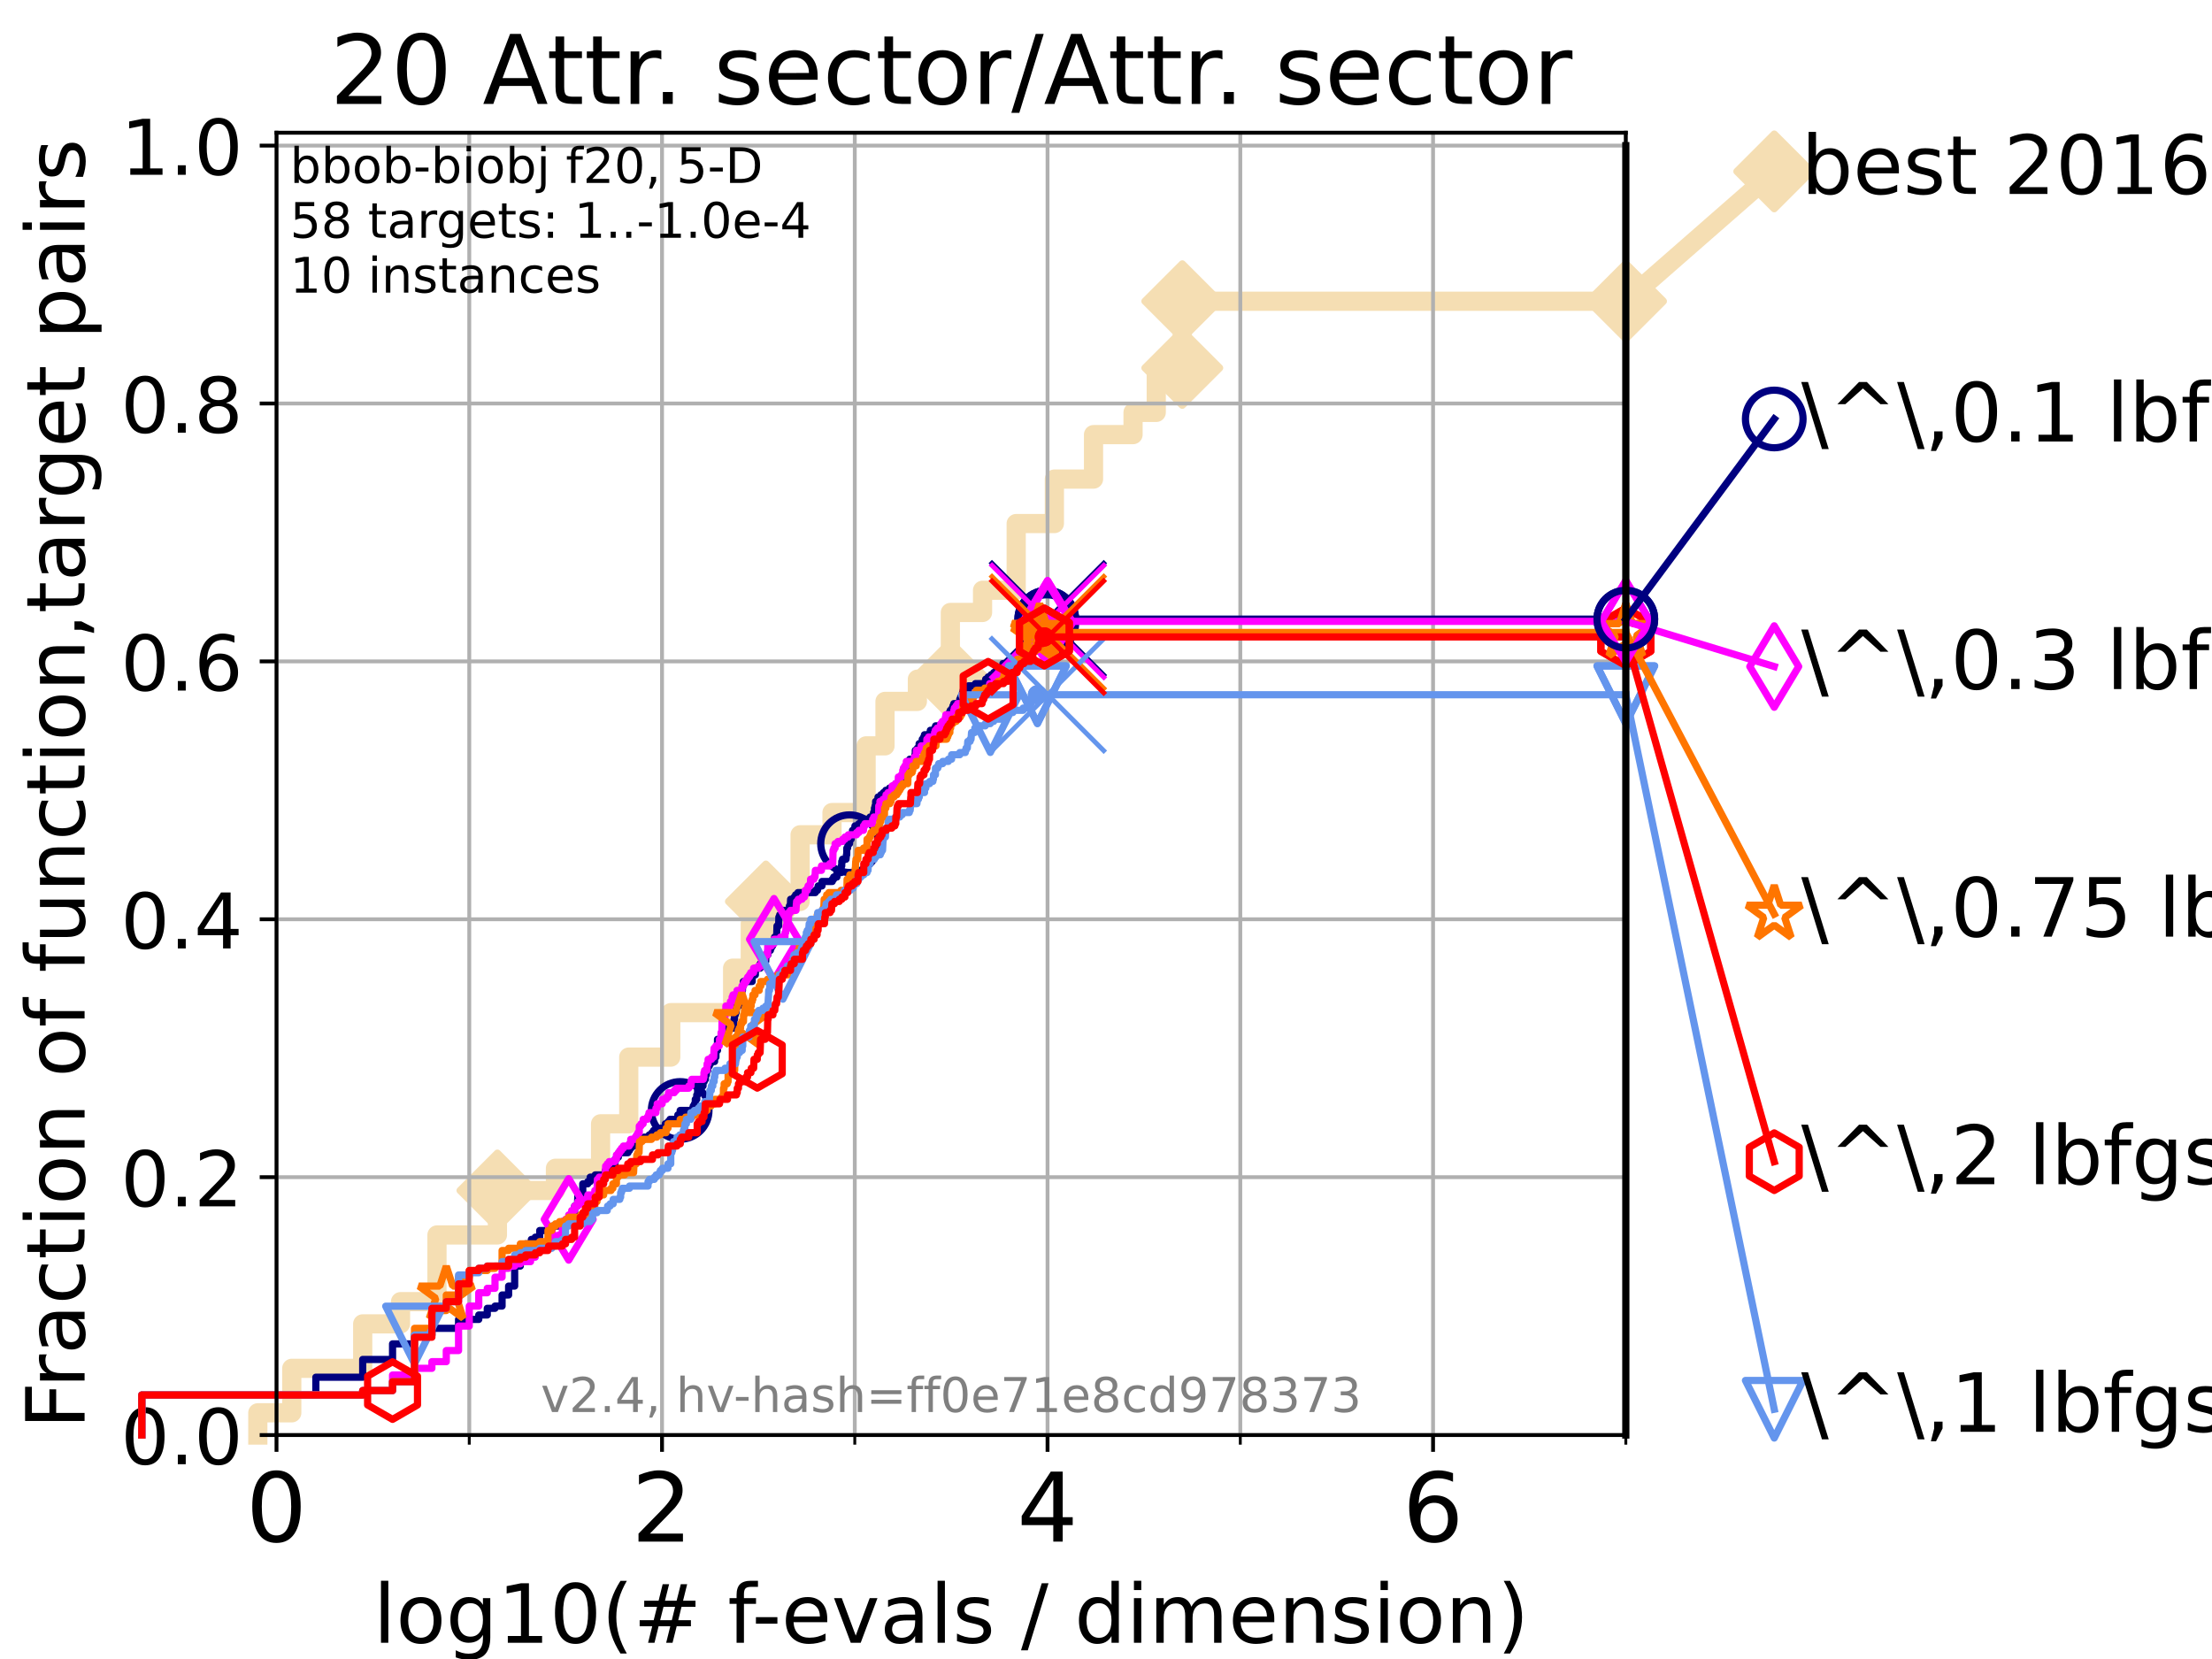 <?xml version="1.0" encoding="utf-8" standalone="no"?>
<!DOCTYPE svg PUBLIC "-//W3C//DTD SVG 1.1//EN"
  "http://www.w3.org/Graphics/SVG/1.1/DTD/svg11.dtd">
<!-- Created with matplotlib (https://matplotlib.org/) -->
<svg height="345.6pt" version="1.1" viewBox="0 0 460.8 345.6" width="460.8pt" xmlns="http://www.w3.org/2000/svg" xmlns:xlink="http://www.w3.org/1999/xlink">
 <defs>
  <style type="text/css">*{stroke-linecap:butt;stroke-linejoin:round;}</style>
 </defs>
 <g id="figure_1">
  <g id="patch_1">
   <path d="M 0 345.6 
L 460.8 345.6 
L 460.8 0 
L 0 0 
z
" style="fill:#ffffff;"/>
  </g>
  <g id="axes_1">
   <g id="patch_2">
    <path d="M 57.6 298.944 
L 338.688 298.944 
L 338.688 27.648 
L 57.6 27.648 
z
" style="fill:#ffffff;"/>
   </g>
   <g id="line2d_1">
    <path d="M 53.709 298.944 
L 53.709 294.313 
L 60.78 294.313 
L 60.78 285.05 
L 75.556 285.05 
L 75.556 275.788 
L 83.438 275.788 
L 83.438 271.157 
L 91.03 271.157 
L 91.03 257.263 
L 103.623 257.263 
L 103.623 248.001 
L 115.711 248.001 
L 115.711 243.37 
L 125.111 243.37 
L 125.111 234.107 
L 130.979 234.107 
L 130.979 220.214 
L 139.731 220.214 
L 139.731 210.951 
L 152.617 210.951 
L 152.617 201.689 
L 156.297 201.689 
L 156.297 192.426 
L 159.548 192.426 
L 159.548 187.795 
L 166.676 187.795 
L 166.676 173.901 
L 173.322 173.901 
L 173.322 169.27 
L 180.425 169.27 
L 180.425 155.377 
L 184.362 155.377 
L 184.362 146.114 
L 191.108 146.114 
L 191.108 141.483 
L 197.976 141.483 
L 197.976 127.589 
L 204.683 127.589 
L 204.683 122.958 
L 211.691 122.958 
L 211.691 109.065 
L 219.647 109.065 
L 219.647 99.802 
L 227.801 99.802 
L 227.801 90.54 
L 236.034 90.54 
L 236.034 85.909 
L 240.867 85.909 
L 240.867 76.646 
L 246.292 76.646 
L 246.292 62.753 
L 338.688 62.753 
" style="fill:none;stroke:#f5deb3;stroke-linecap:square;stroke-width:4;"/>
   </g>
   <g id="line2d_2">
    <defs>
     <path d="M 0 7.778 
L 7.778 0 
L 0 -7.778 
L -7.778 0 
z
" id="m54c232aeb3" style="stroke:#f5deb3;stroke-linejoin:miter;stroke-width:1.5;"/>
    </defs>
    <g>
     <use style="fill:#f5deb3;stroke:#f5deb3;stroke-linejoin:miter;stroke-width:1.5;" x="103.623" xlink:href="#m54c232aeb3" y="248.001"/>
     <use style="fill:#f5deb3;stroke:#f5deb3;stroke-linejoin:miter;stroke-width:1.5;" x="159.548" xlink:href="#m54c232aeb3" y="187.795"/>
     <use style="fill:#f5deb3;stroke:#f5deb3;stroke-linejoin:miter;stroke-width:1.5;" x="197.976" xlink:href="#m54c232aeb3" y="141.483"/>
     <use style="fill:#f5deb3;stroke:#f5deb3;stroke-linejoin:miter;stroke-width:1.5;" x="246.292" xlink:href="#m54c232aeb3" y="76.646"/>
     <use style="fill:#f5deb3;stroke:#f5deb3;stroke-linejoin:miter;stroke-width:1.5;" x="246.292" xlink:href="#m54c232aeb3" y="62.753"/>
     <use style="fill:#f5deb3;stroke:#f5deb3;stroke-linejoin:miter;stroke-width:1.5;" x="338.688" xlink:href="#m54c232aeb3" y="62.753"/>
    </g>
   </g>
   <g id="line2d_3">
    <path style="fill:none;stroke:#f5deb3;stroke-linecap:square;stroke-width:4;"/>
    <g/>
   </g>
   <g id="line2d_4">
    <path d="M 338.688 62.753 
L 369.608 35.706 
" style="fill:none;stroke:#f5deb3;stroke-linecap:square;stroke-width:4;"/>
    <g>
     <use style="fill:#f5deb3;stroke:#f5deb3;stroke-linejoin:miter;stroke-width:1.5;" x="338.688" xlink:href="#m54c232aeb3" y="62.753"/>
     <use style="fill:#f5deb3;stroke:#f5deb3;stroke-linejoin:miter;stroke-width:1.5;" x="369.608" xlink:href="#m54c232aeb3" y="35.706"/>
    </g>
   </g>
   <g id="matplotlib.axis_1">
    <g id="xtick_1">
     <g id="line2d_5">
      <path clip-path="url(#pe85aabcf4a)" d="M 57.6 298.944 
L 57.6 27.648 
" style="fill:none;stroke:#b0b0b0;stroke-linecap:square;stroke-width:0.8;"/>
     </g>
     <g id="line2d_6">
      <defs>
       <path d="M 0 0 
L 0 3.5 
" id="mb90cd10e3b" style="stroke:#000000;stroke-width:0.8;"/>
      </defs>
      <g>
       <use style="stroke:#000000;stroke-width:0.8;" x="57.6" xlink:href="#mb90cd10e3b" y="298.944"/>
      </g>
     </g>
     <g id="text_1">
      <!-- 0 -->
      <g transform="translate(51.237 321.141)scale(0.2 -0.2)">
       <defs>
        <path d="M 31.781 66.406 
Q 24.172 66.406 20.328 58.906 
Q 16.5 51.422 16.5 36.375 
Q 16.5 21.391 20.328 13.891 
Q 24.172 6.391 31.781 6.391 
Q 39.453 6.391 43.281 13.891 
Q 47.125 21.391 47.125 36.375 
Q 47.125 51.422 43.281 58.906 
Q 39.453 66.406 31.781 66.406 
z
M 31.781 74.219 
Q 44.047 74.219 50.516 64.516 
Q 56.984 54.828 56.984 36.375 
Q 56.984 17.969 50.516 8.266 
Q 44.047 -1.422 31.781 -1.422 
Q 19.531 -1.422 13.062 8.266 
Q 6.594 17.969 6.594 36.375 
Q 6.594 54.828 13.062 64.516 
Q 19.531 74.219 31.781 74.219 
z
" id="DejaVuSans-48"/>
       </defs>
       <use xlink:href="#DejaVuSans-48"/>
      </g>
     </g>
    </g>
    <g id="xtick_2">
     <g id="line2d_7">
      <path clip-path="url(#pe85aabcf4a)" d="M 137.911 298.944 
L 137.911 27.648 
" style="fill:none;stroke:#b0b0b0;stroke-linecap:square;stroke-width:0.8;"/>
     </g>
     <g id="line2d_8">
      <g>
       <use style="stroke:#000000;stroke-width:0.8;" x="137.911" xlink:href="#mb90cd10e3b" y="298.944"/>
      </g>
     </g>
     <g id="text_2">
      <!-- 2 -->
      <g transform="translate(131.548 321.141)scale(0.2 -0.2)">
       <defs>
        <path d="M 19.188 8.297 
L 53.609 8.297 
L 53.609 0 
L 7.328 0 
L 7.328 8.297 
Q 12.938 14.109 22.625 23.891 
Q 32.328 33.688 34.812 36.531 
Q 39.547 41.844 41.422 45.531 
Q 43.312 49.219 43.312 52.781 
Q 43.312 58.594 39.234 62.25 
Q 35.156 65.922 28.609 65.922 
Q 23.969 65.922 18.812 64.312 
Q 13.672 62.703 7.812 59.422 
L 7.812 69.391 
Q 13.766 71.781 18.938 73 
Q 24.125 74.219 28.422 74.219 
Q 39.75 74.219 46.484 68.547 
Q 53.219 62.891 53.219 53.422 
Q 53.219 48.922 51.531 44.891 
Q 49.859 40.875 45.406 35.406 
Q 44.188 33.984 37.641 27.219 
Q 31.109 20.453 19.188 8.297 
z
" id="DejaVuSans-50"/>
       </defs>
       <use xlink:href="#DejaVuSans-50"/>
      </g>
     </g>
    </g>
    <g id="xtick_3">
     <g id="line2d_9">
      <path clip-path="url(#pe85aabcf4a)" d="M 218.222 298.944 
L 218.222 27.648 
" style="fill:none;stroke:#b0b0b0;stroke-linecap:square;stroke-width:0.8;"/>
     </g>
     <g id="line2d_10">
      <g>
       <use style="stroke:#000000;stroke-width:0.8;" x="218.222" xlink:href="#mb90cd10e3b" y="298.944"/>
      </g>
     </g>
     <g id="text_3">
      <!-- 4 -->
      <g transform="translate(211.859 321.141)scale(0.2 -0.2)">
       <defs>
        <path d="M 37.797 64.312 
L 12.891 25.391 
L 37.797 25.391 
z
M 35.203 72.906 
L 47.609 72.906 
L 47.609 25.391 
L 58.016 25.391 
L 58.016 17.188 
L 47.609 17.188 
L 47.609 0 
L 37.797 0 
L 37.797 17.188 
L 4.891 17.188 
L 4.891 26.703 
z
" id="DejaVuSans-52"/>
       </defs>
       <use xlink:href="#DejaVuSans-52"/>
      </g>
     </g>
    </g>
    <g id="xtick_4">
     <g id="line2d_11">
      <path clip-path="url(#pe85aabcf4a)" d="M 298.533 298.944 
L 298.533 27.648 
" style="fill:none;stroke:#b0b0b0;stroke-linecap:square;stroke-width:0.8;"/>
     </g>
     <g id="line2d_12">
      <g>
       <use style="stroke:#000000;stroke-width:0.8;" x="298.533" xlink:href="#mb90cd10e3b" y="298.944"/>
      </g>
     </g>
     <g id="text_4">
      <!-- 6 -->
      <g transform="translate(292.17 321.141)scale(0.2 -0.2)">
       <defs>
        <path d="M 33.016 40.375 
Q 26.375 40.375 22.484 35.828 
Q 18.609 31.297 18.609 23.391 
Q 18.609 15.531 22.484 10.953 
Q 26.375 6.391 33.016 6.391 
Q 39.656 6.391 43.531 10.953 
Q 47.406 15.531 47.406 23.391 
Q 47.406 31.297 43.531 35.828 
Q 39.656 40.375 33.016 40.375 
z
M 52.594 71.297 
L 52.594 62.312 
Q 48.875 64.062 45.094 64.984 
Q 41.312 65.922 37.594 65.922 
Q 27.828 65.922 22.672 59.328 
Q 17.531 52.734 16.797 39.406 
Q 19.672 43.656 24.016 45.922 
Q 28.375 48.188 33.594 48.188 
Q 44.578 48.188 50.953 41.516 
Q 57.328 34.859 57.328 23.391 
Q 57.328 12.156 50.688 5.359 
Q 44.047 -1.422 33.016 -1.422 
Q 20.359 -1.422 13.672 8.266 
Q 6.984 17.969 6.984 36.375 
Q 6.984 53.656 15.188 63.938 
Q 23.391 74.219 37.203 74.219 
Q 40.922 74.219 44.703 73.484 
Q 48.484 72.75 52.594 71.297 
z
" id="DejaVuSans-54"/>
       </defs>
       <use xlink:href="#DejaVuSans-54"/>
      </g>
     </g>
    </g>
    <g id="xtick_5">
     <g id="line2d_13">
      <path clip-path="url(#pe85aabcf4a)" d="M 97.755 298.944 
L 97.755 27.648 
" style="fill:none;stroke:#b0b0b0;stroke-linecap:square;stroke-width:0.8;"/>
     </g>
     <g id="line2d_14">
      <defs>
       <path d="M 0 0 
L 0 2 
" id="mdb52791f19" style="stroke:#000000;stroke-width:0.6;"/>
      </defs>
      <g>
       <use style="stroke:#000000;stroke-width:0.6;" x="97.755" xlink:href="#mdb52791f19" y="298.944"/>
      </g>
     </g>
    </g>
    <g id="xtick_6">
     <g id="line2d_15">
      <path clip-path="url(#pe85aabcf4a)" d="M 178.066 298.944 
L 178.066 27.648 
" style="fill:none;stroke:#b0b0b0;stroke-linecap:square;stroke-width:0.8;"/>
     </g>
     <g id="line2d_16">
      <g>
       <use style="stroke:#000000;stroke-width:0.6;" x="178.066" xlink:href="#mdb52791f19" y="298.944"/>
      </g>
     </g>
    </g>
    <g id="xtick_7">
     <g id="line2d_17">
      <path clip-path="url(#pe85aabcf4a)" d="M 258.377 298.944 
L 258.377 27.648 
" style="fill:none;stroke:#b0b0b0;stroke-linecap:square;stroke-width:0.8;"/>
     </g>
     <g id="line2d_18">
      <g>
       <use style="stroke:#000000;stroke-width:0.6;" x="258.377" xlink:href="#mdb52791f19" y="298.944"/>
      </g>
     </g>
    </g>
    <g id="xtick_8">
     <g id="line2d_19">
      <path clip-path="url(#pe85aabcf4a)" d="M 338.688 298.944 
L 338.688 27.648 
" style="fill:none;stroke:#b0b0b0;stroke-linecap:square;stroke-width:0.8;"/>
     </g>
     <g id="line2d_20">
      <g>
       <use style="stroke:#000000;stroke-width:0.6;" x="338.688" xlink:href="#mdb52791f19" y="298.944"/>
      </g>
     </g>
    </g>
    <g id="text_5">
     <!-- log10(# f-evals / dimension) -->
     <g transform="translate(77.764 342.218)scale(0.17 -0.17)">
      <defs>
       <path d="M 9.422 75.984 
L 18.406 75.984 
L 18.406 0 
L 9.422 0 
z
" id="DejaVuSans-108"/>
       <path d="M 30.609 48.391 
Q 23.391 48.391 19.188 42.75 
Q 14.984 37.109 14.984 27.297 
Q 14.984 17.484 19.156 11.844 
Q 23.344 6.203 30.609 6.203 
Q 37.797 6.203 41.984 11.859 
Q 46.188 17.531 46.188 27.297 
Q 46.188 37.016 41.984 42.703 
Q 37.797 48.391 30.609 48.391 
z
M 30.609 56 
Q 42.328 56 49.016 48.375 
Q 55.719 40.766 55.719 27.297 
Q 55.719 13.875 49.016 6.219 
Q 42.328 -1.422 30.609 -1.422 
Q 18.844 -1.422 12.172 6.219 
Q 5.516 13.875 5.516 27.297 
Q 5.516 40.766 12.172 48.375 
Q 18.844 56 30.609 56 
z
" id="DejaVuSans-111"/>
       <path d="M 45.406 27.984 
Q 45.406 37.75 41.375 43.109 
Q 37.359 48.484 30.078 48.484 
Q 22.859 48.484 18.828 43.109 
Q 14.797 37.75 14.797 27.984 
Q 14.797 18.266 18.828 12.891 
Q 22.859 7.516 30.078 7.516 
Q 37.359 7.516 41.375 12.891 
Q 45.406 18.266 45.406 27.984 
z
M 54.391 6.781 
Q 54.391 -7.172 48.188 -13.984 
Q 42 -20.797 29.203 -20.797 
Q 24.469 -20.797 20.266 -20.094 
Q 16.062 -19.391 12.109 -17.922 
L 12.109 -9.188 
Q 16.062 -11.328 19.922 -12.344 
Q 23.781 -13.375 27.781 -13.375 
Q 36.625 -13.375 41.016 -8.766 
Q 45.406 -4.156 45.406 5.172 
L 45.406 9.625 
Q 42.625 4.781 38.281 2.391 
Q 33.938 0 27.875 0 
Q 17.828 0 11.672 7.656 
Q 5.516 15.328 5.516 27.984 
Q 5.516 40.672 11.672 48.328 
Q 17.828 56 27.875 56 
Q 33.938 56 38.281 53.609 
Q 42.625 51.219 45.406 46.391 
L 45.406 54.688 
L 54.391 54.688 
z
" id="DejaVuSans-103"/>
       <path d="M 12.406 8.297 
L 28.516 8.297 
L 28.516 63.922 
L 10.984 60.406 
L 10.984 69.391 
L 28.422 72.906 
L 38.281 72.906 
L 38.281 8.297 
L 54.391 8.297 
L 54.391 0 
L 12.406 0 
z
" id="DejaVuSans-49"/>
       <path d="M 31 75.875 
Q 24.469 64.656 21.281 53.656 
Q 18.109 42.672 18.109 31.391 
Q 18.109 20.125 21.312 9.062 
Q 24.516 -2 31 -13.188 
L 23.188 -13.188 
Q 15.875 -1.703 12.234 9.375 
Q 8.594 20.453 8.594 31.391 
Q 8.594 42.281 12.203 53.312 
Q 15.828 64.359 23.188 75.875 
z
" id="DejaVuSans-40"/>
       <path d="M 51.125 44 
L 36.922 44 
L 32.812 27.688 
L 47.125 27.688 
z
M 43.797 71.781 
L 38.719 51.516 
L 52.984 51.516 
L 58.109 71.781 
L 65.922 71.781 
L 60.891 51.516 
L 76.125 51.516 
L 76.125 44 
L 58.984 44 
L 54.984 27.688 
L 70.516 27.688 
L 70.516 20.219 
L 53.078 20.219 
L 48 0 
L 40.188 0 
L 45.219 20.219 
L 30.906 20.219 
L 25.875 0 
L 18.016 0 
L 23.094 20.219 
L 7.719 20.219 
L 7.719 27.688 
L 24.906 27.688 
L 29 44 
L 13.281 44 
L 13.281 51.516 
L 30.906 51.516 
L 35.891 71.781 
z
" id="DejaVuSans-35"/>
       <path id="DejaVuSans-32"/>
       <path d="M 37.109 75.984 
L 37.109 68.5 
L 28.516 68.5 
Q 23.688 68.5 21.797 66.547 
Q 19.922 64.594 19.922 59.516 
L 19.922 54.688 
L 34.719 54.688 
L 34.719 47.703 
L 19.922 47.703 
L 19.922 0 
L 10.891 0 
L 10.891 47.703 
L 2.297 47.703 
L 2.297 54.688 
L 10.891 54.688 
L 10.891 58.5 
Q 10.891 67.625 15.141 71.797 
Q 19.391 75.984 28.609 75.984 
z
" id="DejaVuSans-102"/>
       <path d="M 4.891 31.391 
L 31.203 31.391 
L 31.203 23.391 
L 4.891 23.391 
z
" id="DejaVuSans-45"/>
       <path d="M 56.203 29.594 
L 56.203 25.203 
L 14.891 25.203 
Q 15.484 15.922 20.484 11.062 
Q 25.484 6.203 34.422 6.203 
Q 39.594 6.203 44.453 7.469 
Q 49.312 8.734 54.109 11.281 
L 54.109 2.781 
Q 49.266 0.734 44.188 -0.344 
Q 39.109 -1.422 33.891 -1.422 
Q 20.797 -1.422 13.156 6.188 
Q 5.516 13.812 5.516 26.812 
Q 5.516 40.234 12.766 48.109 
Q 20.016 56 32.328 56 
Q 43.359 56 49.781 48.891 
Q 56.203 41.797 56.203 29.594 
z
M 47.219 32.234 
Q 47.125 39.594 43.094 43.984 
Q 39.062 48.391 32.422 48.391 
Q 24.906 48.391 20.391 44.141 
Q 15.875 39.891 15.188 32.172 
z
" id="DejaVuSans-101"/>
       <path d="M 2.984 54.688 
L 12.5 54.688 
L 29.594 8.797 
L 46.688 54.688 
L 56.203 54.688 
L 35.688 0 
L 23.484 0 
z
" id="DejaVuSans-118"/>
       <path d="M 34.281 27.484 
Q 23.391 27.484 19.188 25 
Q 14.984 22.516 14.984 16.5 
Q 14.984 11.719 18.141 8.906 
Q 21.297 6.109 26.703 6.109 
Q 34.188 6.109 38.703 11.406 
Q 43.219 16.703 43.219 25.484 
L 43.219 27.484 
z
M 52.203 31.203 
L 52.203 0 
L 43.219 0 
L 43.219 8.297 
Q 40.141 3.328 35.547 0.953 
Q 30.953 -1.422 24.312 -1.422 
Q 15.922 -1.422 10.953 3.297 
Q 6 8.016 6 15.922 
Q 6 25.141 12.172 29.828 
Q 18.359 34.516 30.609 34.516 
L 43.219 34.516 
L 43.219 35.406 
Q 43.219 41.609 39.141 45 
Q 35.062 48.391 27.688 48.391 
Q 23 48.391 18.547 47.266 
Q 14.109 46.141 10.016 43.891 
L 10.016 52.203 
Q 14.938 54.109 19.578 55.047 
Q 24.219 56 28.609 56 
Q 40.484 56 46.344 49.844 
Q 52.203 43.703 52.203 31.203 
z
" id="DejaVuSans-97"/>
       <path d="M 44.281 53.078 
L 44.281 44.578 
Q 40.484 46.531 36.375 47.5 
Q 32.281 48.484 27.875 48.484 
Q 21.188 48.484 17.844 46.438 
Q 14.5 44.391 14.5 40.281 
Q 14.5 37.156 16.891 35.375 
Q 19.281 33.594 26.516 31.984 
L 29.594 31.297 
Q 39.156 29.25 43.188 25.516 
Q 47.219 21.781 47.219 15.094 
Q 47.219 7.469 41.188 3.016 
Q 35.156 -1.422 24.609 -1.422 
Q 20.219 -1.422 15.453 -0.562 
Q 10.688 0.297 5.422 2 
L 5.422 11.281 
Q 10.406 8.688 15.234 7.391 
Q 20.062 6.109 24.812 6.109 
Q 31.156 6.109 34.562 8.281 
Q 37.984 10.453 37.984 14.406 
Q 37.984 18.062 35.516 20.016 
Q 33.062 21.969 24.703 23.781 
L 21.578 24.516 
Q 13.234 26.266 9.516 29.906 
Q 5.812 33.547 5.812 39.891 
Q 5.812 47.609 11.281 51.797 
Q 16.75 56 26.812 56 
Q 31.781 56 36.172 55.266 
Q 40.578 54.547 44.281 53.078 
z
" id="DejaVuSans-115"/>
       <path d="M 25.391 72.906 
L 33.688 72.906 
L 8.297 -9.281 
L 0 -9.281 
z
" id="DejaVuSans-47"/>
       <path d="M 45.406 46.391 
L 45.406 75.984 
L 54.391 75.984 
L 54.391 0 
L 45.406 0 
L 45.406 8.203 
Q 42.578 3.328 38.25 0.953 
Q 33.938 -1.422 27.875 -1.422 
Q 17.969 -1.422 11.734 6.484 
Q 5.516 14.406 5.516 27.297 
Q 5.516 40.188 11.734 48.094 
Q 17.969 56 27.875 56 
Q 33.938 56 38.25 53.625 
Q 42.578 51.266 45.406 46.391 
z
M 14.797 27.297 
Q 14.797 17.391 18.875 11.75 
Q 22.953 6.109 30.078 6.109 
Q 37.203 6.109 41.297 11.75 
Q 45.406 17.391 45.406 27.297 
Q 45.406 37.203 41.297 42.844 
Q 37.203 48.484 30.078 48.484 
Q 22.953 48.484 18.875 42.844 
Q 14.797 37.203 14.797 27.297 
z
" id="DejaVuSans-100"/>
       <path d="M 9.422 54.688 
L 18.406 54.688 
L 18.406 0 
L 9.422 0 
z
M 9.422 75.984 
L 18.406 75.984 
L 18.406 64.594 
L 9.422 64.594 
z
" id="DejaVuSans-105"/>
       <path d="M 52 44.188 
Q 55.375 50.25 60.062 53.125 
Q 64.75 56 71.094 56 
Q 79.641 56 84.281 50.016 
Q 88.922 44.047 88.922 33.016 
L 88.922 0 
L 79.891 0 
L 79.891 32.719 
Q 79.891 40.578 77.094 44.375 
Q 74.312 48.188 68.609 48.188 
Q 61.625 48.188 57.562 43.547 
Q 53.516 38.922 53.516 30.906 
L 53.516 0 
L 44.484 0 
L 44.484 32.719 
Q 44.484 40.625 41.703 44.406 
Q 38.922 48.188 33.109 48.188 
Q 26.219 48.188 22.156 43.531 
Q 18.109 38.875 18.109 30.906 
L 18.109 0 
L 9.078 0 
L 9.078 54.688 
L 18.109 54.688 
L 18.109 46.188 
Q 21.188 51.219 25.484 53.609 
Q 29.781 56 35.688 56 
Q 41.656 56 45.828 52.969 
Q 50 49.953 52 44.188 
z
" id="DejaVuSans-109"/>
       <path d="M 54.891 33.016 
L 54.891 0 
L 45.906 0 
L 45.906 32.719 
Q 45.906 40.484 42.875 44.328 
Q 39.844 48.188 33.797 48.188 
Q 26.516 48.188 22.312 43.547 
Q 18.109 38.922 18.109 30.906 
L 18.109 0 
L 9.078 0 
L 9.078 54.688 
L 18.109 54.688 
L 18.109 46.188 
Q 21.344 51.125 25.703 53.562 
Q 30.078 56 35.797 56 
Q 45.219 56 50.047 50.172 
Q 54.891 44.344 54.891 33.016 
z
" id="DejaVuSans-110"/>
       <path d="M 8.016 75.875 
L 15.828 75.875 
Q 23.141 64.359 26.781 53.312 
Q 30.422 42.281 30.422 31.391 
Q 30.422 20.453 26.781 9.375 
Q 23.141 -1.703 15.828 -13.188 
L 8.016 -13.188 
Q 14.5 -2 17.703 9.062 
Q 20.906 20.125 20.906 31.391 
Q 20.906 42.672 17.703 53.656 
Q 14.5 64.656 8.016 75.875 
z
" id="DejaVuSans-41"/>
      </defs>
      <use xlink:href="#DejaVuSans-108"/>
      <use x="27.783" xlink:href="#DejaVuSans-111"/>
      <use x="88.965" xlink:href="#DejaVuSans-103"/>
      <use x="152.441" xlink:href="#DejaVuSans-49"/>
      <use x="216.064" xlink:href="#DejaVuSans-48"/>
      <use x="279.688" xlink:href="#DejaVuSans-40"/>
      <use x="318.701" xlink:href="#DejaVuSans-35"/>
      <use x="402.49" xlink:href="#DejaVuSans-32"/>
      <use x="434.277" xlink:href="#DejaVuSans-102"/>
      <use x="463.982" xlink:href="#DejaVuSans-45"/>
      <use x="500.066" xlink:href="#DejaVuSans-101"/>
      <use x="561.59" xlink:href="#DejaVuSans-118"/>
      <use x="620.77" xlink:href="#DejaVuSans-97"/>
      <use x="682.049" xlink:href="#DejaVuSans-108"/>
      <use x="709.832" xlink:href="#DejaVuSans-115"/>
      <use x="761.932" xlink:href="#DejaVuSans-32"/>
      <use x="793.719" xlink:href="#DejaVuSans-47"/>
      <use x="827.41" xlink:href="#DejaVuSans-32"/>
      <use x="859.197" xlink:href="#DejaVuSans-100"/>
      <use x="922.674" xlink:href="#DejaVuSans-105"/>
      <use x="950.457" xlink:href="#DejaVuSans-109"/>
      <use x="1047.869" xlink:href="#DejaVuSans-101"/>
      <use x="1109.393" xlink:href="#DejaVuSans-110"/>
      <use x="1172.771" xlink:href="#DejaVuSans-115"/>
      <use x="1224.871" xlink:href="#DejaVuSans-105"/>
      <use x="1252.654" xlink:href="#DejaVuSans-111"/>
      <use x="1313.836" xlink:href="#DejaVuSans-110"/>
      <use x="1377.215" xlink:href="#DejaVuSans-41"/>
     </g>
    </g>
   </g>
   <g id="matplotlib.axis_2">
    <g id="ytick_1">
     <g id="line2d_21">
      <path clip-path="url(#pe85aabcf4a)" d="M 57.6 298.944 
L 338.688 298.944 
" style="fill:none;stroke:#b0b0b0;stroke-linecap:square;stroke-width:0.8;"/>
     </g>
     <g id="line2d_22">
      <defs>
       <path d="M 0 0 
L -3.5 0 
" id="m0789c706f5" style="stroke:#000000;stroke-width:0.8;"/>
      </defs>
      <g>
       <use style="stroke:#000000;stroke-width:0.8;" x="57.6" xlink:href="#m0789c706f5" y="298.944"/>
      </g>
     </g>
     <g id="text_6">
      <!-- 0.0 -->
      <g transform="translate(25.155 305.023)scale(0.16 -0.16)">
       <defs>
        <path d="M 10.688 12.406 
L 21 12.406 
L 21 0 
L 10.688 0 
z
" id="DejaVuSans-46"/>
       </defs>
       <use xlink:href="#DejaVuSans-48"/>
       <use x="63.623" xlink:href="#DejaVuSans-46"/>
       <use x="95.41" xlink:href="#DejaVuSans-48"/>
      </g>
     </g>
    </g>
    <g id="ytick_2">
     <g id="line2d_23">
      <path clip-path="url(#pe85aabcf4a)" d="M 57.6 245.222 
L 338.688 245.222 
" style="fill:none;stroke:#b0b0b0;stroke-linecap:square;stroke-width:0.8;"/>
     </g>
     <g id="line2d_24">
      <g>
       <use style="stroke:#000000;stroke-width:0.8;" x="57.6" xlink:href="#m0789c706f5" y="245.222"/>
      </g>
     </g>
     <g id="text_7">
      <!-- 0.2 -->
      <g transform="translate(25.155 251.301)scale(0.16 -0.16)">
       <use xlink:href="#DejaVuSans-48"/>
       <use x="63.623" xlink:href="#DejaVuSans-46"/>
       <use x="95.41" xlink:href="#DejaVuSans-50"/>
      </g>
     </g>
    </g>
    <g id="ytick_3">
     <g id="line2d_25">
      <path clip-path="url(#pe85aabcf4a)" d="M 57.6 191.5 
L 338.688 191.5 
" style="fill:none;stroke:#b0b0b0;stroke-linecap:square;stroke-width:0.8;"/>
     </g>
     <g id="line2d_26">
      <g>
       <use style="stroke:#000000;stroke-width:0.8;" x="57.6" xlink:href="#m0789c706f5" y="191.5"/>
      </g>
     </g>
     <g id="text_8">
      <!-- 0.4 -->
      <g transform="translate(25.155 197.579)scale(0.16 -0.16)">
       <use xlink:href="#DejaVuSans-48"/>
       <use x="63.623" xlink:href="#DejaVuSans-46"/>
       <use x="95.41" xlink:href="#DejaVuSans-52"/>
      </g>
     </g>
    </g>
    <g id="ytick_4">
     <g id="line2d_27">
      <path clip-path="url(#pe85aabcf4a)" d="M 57.6 137.778 
L 338.688 137.778 
" style="fill:none;stroke:#b0b0b0;stroke-linecap:square;stroke-width:0.8;"/>
     </g>
     <g id="line2d_28">
      <g>
       <use style="stroke:#000000;stroke-width:0.8;" x="57.6" xlink:href="#m0789c706f5" y="137.778"/>
      </g>
     </g>
     <g id="text_9">
      <!-- 0.6 -->
      <g transform="translate(25.155 143.857)scale(0.16 -0.16)">
       <use xlink:href="#DejaVuSans-48"/>
       <use x="63.623" xlink:href="#DejaVuSans-46"/>
       <use x="95.41" xlink:href="#DejaVuSans-54"/>
      </g>
     </g>
    </g>
    <g id="ytick_5">
     <g id="line2d_29">
      <path clip-path="url(#pe85aabcf4a)" d="M 57.6 84.056 
L 338.688 84.056 
" style="fill:none;stroke:#b0b0b0;stroke-linecap:square;stroke-width:0.8;"/>
     </g>
     <g id="line2d_30">
      <g>
       <use style="stroke:#000000;stroke-width:0.8;" x="57.6" xlink:href="#m0789c706f5" y="84.056"/>
      </g>
     </g>
     <g id="text_10">
      <!-- 0.8 -->
      <g transform="translate(25.155 90.135)scale(0.16 -0.16)">
       <defs>
        <path d="M 31.781 34.625 
Q 24.75 34.625 20.719 30.859 
Q 16.703 27.094 16.703 20.516 
Q 16.703 13.922 20.719 10.156 
Q 24.75 6.391 31.781 6.391 
Q 38.812 6.391 42.859 10.172 
Q 46.922 13.969 46.922 20.516 
Q 46.922 27.094 42.891 30.859 
Q 38.875 34.625 31.781 34.625 
z
M 21.922 38.812 
Q 15.578 40.375 12.031 44.719 
Q 8.5 49.078 8.5 55.328 
Q 8.5 64.062 14.719 69.141 
Q 20.953 74.219 31.781 74.219 
Q 42.672 74.219 48.875 69.141 
Q 55.078 64.062 55.078 55.328 
Q 55.078 49.078 51.531 44.719 
Q 48 40.375 41.703 38.812 
Q 48.828 37.156 52.797 32.312 
Q 56.781 27.484 56.781 20.516 
Q 56.781 9.906 50.312 4.234 
Q 43.844 -1.422 31.781 -1.422 
Q 19.734 -1.422 13.25 4.234 
Q 6.781 9.906 6.781 20.516 
Q 6.781 27.484 10.781 32.312 
Q 14.797 37.156 21.922 38.812 
z
M 18.312 54.391 
Q 18.312 48.734 21.844 45.562 
Q 25.391 42.391 31.781 42.391 
Q 38.141 42.391 41.719 45.562 
Q 45.312 48.734 45.312 54.391 
Q 45.312 60.062 41.719 63.234 
Q 38.141 66.406 31.781 66.406 
Q 25.391 66.406 21.844 63.234 
Q 18.312 60.062 18.312 54.391 
z
" id="DejaVuSans-56"/>
       </defs>
       <use xlink:href="#DejaVuSans-48"/>
       <use x="63.623" xlink:href="#DejaVuSans-46"/>
       <use x="95.41" xlink:href="#DejaVuSans-56"/>
      </g>
     </g>
    </g>
    <g id="ytick_6">
     <g id="line2d_31">
      <path clip-path="url(#pe85aabcf4a)" d="M 57.6 30.334 
L 338.688 30.334 
" style="fill:none;stroke:#b0b0b0;stroke-linecap:square;stroke-width:0.8;"/>
     </g>
     <g id="line2d_32">
      <g>
       <use style="stroke:#000000;stroke-width:0.8;" x="57.6" xlink:href="#m0789c706f5" y="30.334"/>
      </g>
     </g>
     <g id="text_11">
      <!-- 1.0 -->
      <g transform="translate(25.155 36.413)scale(0.16 -0.16)">
       <use xlink:href="#DejaVuSans-49"/>
       <use x="63.623" xlink:href="#DejaVuSans-46"/>
       <use x="95.41" xlink:href="#DejaVuSans-48"/>
      </g>
     </g>
    </g>
    <g id="text_12">
     <!-- Fraction of function,target pairs -->
     <g transform="translate(17.62 297.681)rotate(-90)scale(0.17 -0.17)">
      <defs>
       <path d="M 9.812 72.906 
L 51.703 72.906 
L 51.703 64.594 
L 19.672 64.594 
L 19.672 43.109 
L 48.578 43.109 
L 48.578 34.812 
L 19.672 34.812 
L 19.672 0 
L 9.812 0 
z
" id="DejaVuSans-70"/>
       <path d="M 41.109 46.297 
Q 39.594 47.172 37.812 47.578 
Q 36.031 48 33.891 48 
Q 26.266 48 22.188 43.047 
Q 18.109 38.094 18.109 28.812 
L 18.109 0 
L 9.078 0 
L 9.078 54.688 
L 18.109 54.688 
L 18.109 46.188 
Q 20.953 51.172 25.484 53.578 
Q 30.031 56 36.531 56 
Q 37.453 56 38.578 55.875 
Q 39.703 55.766 41.062 55.516 
z
" id="DejaVuSans-114"/>
       <path d="M 48.781 52.594 
L 48.781 44.188 
Q 44.969 46.297 41.141 47.344 
Q 37.312 48.391 33.406 48.391 
Q 24.656 48.391 19.812 42.844 
Q 14.984 37.312 14.984 27.297 
Q 14.984 17.281 19.812 11.734 
Q 24.656 6.203 33.406 6.203 
Q 37.312 6.203 41.141 7.25 
Q 44.969 8.297 48.781 10.406 
L 48.781 2.094 
Q 45.016 0.344 40.984 -0.531 
Q 36.969 -1.422 32.422 -1.422 
Q 20.062 -1.422 12.781 6.344 
Q 5.516 14.109 5.516 27.297 
Q 5.516 40.672 12.859 48.328 
Q 20.219 56 33.016 56 
Q 37.156 56 41.109 55.141 
Q 45.062 54.297 48.781 52.594 
z
" id="DejaVuSans-99"/>
       <path d="M 18.312 70.219 
L 18.312 54.688 
L 36.812 54.688 
L 36.812 47.703 
L 18.312 47.703 
L 18.312 18.016 
Q 18.312 11.328 20.141 9.422 
Q 21.969 7.516 27.594 7.516 
L 36.812 7.516 
L 36.812 0 
L 27.594 0 
Q 17.188 0 13.234 3.875 
Q 9.281 7.766 9.281 18.016 
L 9.281 47.703 
L 2.688 47.703 
L 2.688 54.688 
L 9.281 54.688 
L 9.281 70.219 
z
" id="DejaVuSans-116"/>
       <path d="M 8.5 21.578 
L 8.5 54.688 
L 17.484 54.688 
L 17.484 21.922 
Q 17.484 14.156 20.5 10.266 
Q 23.531 6.391 29.594 6.391 
Q 36.859 6.391 41.078 11.031 
Q 45.312 15.672 45.312 23.688 
L 45.312 54.688 
L 54.297 54.688 
L 54.297 0 
L 45.312 0 
L 45.312 8.406 
Q 42.047 3.422 37.719 1 
Q 33.406 -1.422 27.688 -1.422 
Q 18.266 -1.422 13.375 4.438 
Q 8.5 10.297 8.5 21.578 
z
M 31.109 56 
z
" id="DejaVuSans-117"/>
       <path d="M 11.719 12.406 
L 22.016 12.406 
L 22.016 4 
L 14.016 -11.625 
L 7.719 -11.625 
L 11.719 4 
z
" id="DejaVuSans-44"/>
       <path d="M 18.109 8.203 
L 18.109 -20.797 
L 9.078 -20.797 
L 9.078 54.688 
L 18.109 54.688 
L 18.109 46.391 
Q 20.953 51.266 25.266 53.625 
Q 29.594 56 35.594 56 
Q 45.562 56 51.781 48.094 
Q 58.016 40.188 58.016 27.297 
Q 58.016 14.406 51.781 6.484 
Q 45.562 -1.422 35.594 -1.422 
Q 29.594 -1.422 25.266 0.953 
Q 20.953 3.328 18.109 8.203 
z
M 48.688 27.297 
Q 48.688 37.203 44.609 42.844 
Q 40.531 48.484 33.406 48.484 
Q 26.266 48.484 22.188 42.844 
Q 18.109 37.203 18.109 27.297 
Q 18.109 17.391 22.188 11.75 
Q 26.266 6.109 33.406 6.109 
Q 40.531 6.109 44.609 11.75 
Q 48.688 17.391 48.688 27.297 
z
" id="DejaVuSans-112"/>
      </defs>
      <use xlink:href="#DejaVuSans-70"/>
      <use x="50.27" xlink:href="#DejaVuSans-114"/>
      <use x="91.383" xlink:href="#DejaVuSans-97"/>
      <use x="152.662" xlink:href="#DejaVuSans-99"/>
      <use x="207.643" xlink:href="#DejaVuSans-116"/>
      <use x="246.852" xlink:href="#DejaVuSans-105"/>
      <use x="274.635" xlink:href="#DejaVuSans-111"/>
      <use x="335.816" xlink:href="#DejaVuSans-110"/>
      <use x="399.195" xlink:href="#DejaVuSans-32"/>
      <use x="430.982" xlink:href="#DejaVuSans-111"/>
      <use x="492.164" xlink:href="#DejaVuSans-102"/>
      <use x="527.369" xlink:href="#DejaVuSans-32"/>
      <use x="559.156" xlink:href="#DejaVuSans-102"/>
      <use x="594.361" xlink:href="#DejaVuSans-117"/>
      <use x="657.74" xlink:href="#DejaVuSans-110"/>
      <use x="721.119" xlink:href="#DejaVuSans-99"/>
      <use x="776.1" xlink:href="#DejaVuSans-116"/>
      <use x="815.309" xlink:href="#DejaVuSans-105"/>
      <use x="843.092" xlink:href="#DejaVuSans-111"/>
      <use x="904.273" xlink:href="#DejaVuSans-110"/>
      <use x="967.652" xlink:href="#DejaVuSans-44"/>
      <use x="999.439" xlink:href="#DejaVuSans-116"/>
      <use x="1038.648" xlink:href="#DejaVuSans-97"/>
      <use x="1099.928" xlink:href="#DejaVuSans-114"/>
      <use x="1139.291" xlink:href="#DejaVuSans-103"/>
      <use x="1202.768" xlink:href="#DejaVuSans-101"/>
      <use x="1264.291" xlink:href="#DejaVuSans-116"/>
      <use x="1303.5" xlink:href="#DejaVuSans-32"/>
      <use x="1335.287" xlink:href="#DejaVuSans-112"/>
      <use x="1398.764" xlink:href="#DejaVuSans-97"/>
      <use x="1460.043" xlink:href="#DejaVuSans-105"/>
      <use x="1487.826" xlink:href="#DejaVuSans-114"/>
      <use x="1528.939" xlink:href="#DejaVuSans-115"/>
     </g>
    </g>
   </g>
   <g id="line2d_33">
    <defs>
     <path d="M 0 1.5 
C 0.398 1.5 0.779 1.342 1.061 1.061 
C 1.342 0.779 1.5 0.398 1.5 0 
C 1.5 -0.398 1.342 -0.779 1.061 -1.061 
C 0.779 -1.342 0.398 -1.5 0 -1.5 
C -0.398 -1.5 -0.779 -1.342 -1.061 -1.061 
C -1.342 -0.779 -1.5 -0.398 -1.5 0 
C -1.5 0.398 -1.342 0.779 -1.061 1.061 
C -0.779 1.342 -0.398 1.5 0 1.5 
z
" id="m6db4cdfc9c" style="stroke:#f5deb3;"/>
    </defs>
    <g>
     <use style="fill:#f5deb3;stroke:#f5deb3;" x="246.292" xlink:href="#m6db4cdfc9c" y="62.753"/>
     <use style="fill:#f5deb3;stroke:#f5deb3;" x="246.292" xlink:href="#m6db4cdfc9c" y="62.753"/>
    </g>
   </g>
   <g id="line2d_34">
    <defs>
     <path d="M 0 1.5 
C 0.398 1.5 0.779 1.342 1.061 1.061 
C 1.342 0.779 1.5 0.398 1.5 0 
C 1.5 -0.398 1.342 -0.779 1.061 -1.061 
C 0.779 -1.342 0.398 -1.5 0 -1.5 
C -0.398 -1.5 -0.779 -1.342 -1.061 -1.061 
C -1.342 -0.779 -1.5 -0.398 -1.5 0 
C -1.5 0.398 -1.342 0.779 -1.061 1.061 
C -0.779 1.342 -0.398 1.5 0 1.5 
z
" id="mefa2c89515" style="stroke:#000080;"/>
    </defs>
    <g>
     <use style="fill:#000080;stroke:#000080;" x="218.058" xlink:href="#mefa2c89515" y="128.979"/>
     <use style="fill:#000080;stroke:#000080;" x="218.058" xlink:href="#mefa2c89515" y="128.979"/>
    </g>
   </g>
   <g id="line2d_35">
    <path d="M 29.533 298.944 
L 29.533 290.608 
L 65.797 290.608 
L 65.797 286.903 
L 75.556 286.903 
L 75.556 283.198 
L 81.776 283.198 
L 81.776 279.956 
L 86.351 279.956 
L 86.351 278.104 
L 89.973 278.104 
L 89.973 276.714 
L 95.526 276.714 
L 95.526 274.862 
L 99.732 274.862 
L 99.732 273.935 
L 101.507 273.935 
L 101.507 272.546 
L 103.118 272.546 
L 103.118 272.083 
L 104.592 272.083 
L 104.592 269.767 
L 105.952 269.767 
L 105.952 267.915 
L 107.213 267.915 
L 107.213 263.747 
L 108.389 263.747 
L 108.389 261.894 
L 108.578 261.894 
L 108.578 261.431 
L 109.491 261.431 
L 109.491 259.116 
L 110.694 259.116 
L 110.694 258.189 
L 111.506 258.189 
L 111.506 257.726 
L 112.432 257.726 
L 112.432 256.337 
L 114.947 256.337 
L 114.947 255.874 
L 115.077 255.874 
L 115.077 255.411 
L 116.443 255.411 
L 116.443 254.948 
L 117.145 254.948 
L 117.145 254.484 
L 118.471 254.484 
L 118.471 253.558 
L 119.702 253.558 
L 119.702 251.243 
L 120.287 251.243 
L 120.382 248.927 
L 120.945 248.927 
L 120.945 248.464 
L 121.4 248.464 
L 121.4 246.611 
L 122.447 246.611 
L 122.447 246.148 
L 122.948 246.148 
L 122.948 245.222 
L 123.985 245.222 
L 123.985 244.759 
L 126.1 244.759 
L 126.1 243.833 
L 126.97 243.833 
L 126.97 242.906 
L 127.737 242.906 
L 127.737 242.443 
L 128.108 242.443 
L 128.108 241.517 
L 128.411 241.517 
L 128.411 241.054 
L 128.827 241.054 
L 128.886 240.128 
L 130.822 240.128 
L 130.822 239.665 
L 131.134 239.665 
L 131.134 239.201 
L 131.44 239.201 
L 131.44 238.738 
L 132.085 238.738 
L 132.085 238.275 
L 133.171 238.275 
L 133.171 237.349 
L 134.193 237.349 
L 134.193 236.886 
L 135.24 236.886 
L 135.24 236.423 
L 135.8 236.423 
L 135.8 235.96 
L 136.151 235.96 
L 136.151 235.496 
L 136.943 235.496 
L 136.943 235.033 
L 138.595 235.033 
L 138.595 234.107 
L 139.188 234.107 
L 139.188 233.644 
L 139.573 233.644 
L 139.573 233.181 
L 141.206 233.181 
L 141.206 232.255 
L 141.69 232.255 
L 141.69 231.328 
L 144.27 231.328 
L 144.27 230.865 
L 144.415 230.865 
L 144.415 230.402 
L 144.677 230.402 
L 144.677 229.939 
L 144.842 229.939 
L 144.842 229.013 
L 145.144 229.013 
L 145.144 228.087 
L 145.327 228.087 
L 145.327 226.697 
L 145.733 226.697 
L 145.733 226.234 
L 146.453 226.234 
L 146.453 225.308 
L 146.707 225.308 
L 146.707 224.845 
L 146.958 224.845 
L 146.958 223.918 
L 147.165 223.918 
L 147.165 222.992 
L 147.429 222.992 
L 147.429 222.066 
L 147.77 222.066 
L 147.77 221.603 
L 148.025 221.603 
L 148.025 221.14 
L 148.864 221.14 
L 148.864 220.214 
L 149.141 220.214 
L 149.141 218.824 
L 149.468 218.824 
L 149.468 216.509 
L 150.258 216.509 
L 150.258 215.582 
L 150.666 215.582 
L 150.666 215.119 
L 150.8 215.119 
L 150.8 214.656 
L 151.13 214.656 
L 151.13 214.193 
L 152.826 214.193 
L 152.915 212.34 
L 153.003 212.34 
L 153.003 211.414 
L 153.178 211.414 
L 153.178 210.951 
L 153.323 210.951 
L 153.424 209.562 
L 153.862 209.562 
L 153.862 209.099 
L 154.015 209.099 
L 154.015 208.172 
L 154.426 208.172 
L 154.507 206.32 
L 154.668 206.32 
L 154.668 205.394 
L 154.854 205.394 
L 154.854 204.467 
L 156.694 204.467 
L 156.694 203.078 
L 157.358 203.078 
L 157.358 201.689 
L 158.358 201.689 
L 158.358 200.762 
L 158.932 200.762 
L 158.932 200.299 
L 159.507 200.299 
L 159.578 198.91 
L 159.966 198.91 
L 159.966 197.984 
L 160.49 197.984 
L 160.49 197.521 
L 160.661 197.521 
L 160.661 197.057 
L 160.943 197.057 
L 160.943 196.131 
L 161.275 196.131 
L 161.366 195.205 
L 161.788 195.205 
L 161.859 192.889 
L 162.2 192.889 
L 162.252 191.037 
L 162.424 191.037 
L 162.424 190.574 
L 163.07 190.574 
L 163.087 189.648 
L 164.448 189.648 
L 164.448 188.721 
L 164.638 188.721 
L 164.698 187.332 
L 165.44 187.332 
L 165.44 186.869 
L 165.739 186.869 
L 165.739 186.406 
L 166.221 186.406 
L 166.221 185.943 
L 169.847 185.943 
L 169.847 185.479 
L 170.3 185.479 
L 170.3 185.016 
L 170.446 185.016 
L 170.446 184.553 
L 171.238 184.553 
L 171.238 183.627 
L 173.381 183.627 
L 173.381 183.164 
L 173.666 183.164 
L 173.666 182.701 
L 174.344 182.701 
L 174.344 181.775 
L 175.216 181.775 
L 175.253 180.385 
L 175.351 180.385 
L 175.351 179.459 
L 175.501 179.459 
L 175.501 178.996 
L 176.244 178.996 
L 176.329 178.07 
L 176.387 178.07 
L 176.41 176.68 
L 176.57 176.68 
L 176.68 175.754 
L 176.976 175.754 
L 176.976 174.828 
L 177.307 174.828 
L 177.307 173.901 
L 177.596 173.901 
L 177.596 172.975 
L 178 172.975 
L 178.101 172.049 
L 178.891 172.049 
L 178.891 171.586 
L 179.553 171.586 
L 179.553 170.66 
L 181.255 170.66 
L 181.255 170.196 
L 181.86 170.196 
L 181.969 169.27 
L 182.163 169.27 
L 182.163 168.344 
L 182.289 168.344 
L 182.289 167.881 
L 182.407 167.881 
L 182.407 166.955 
L 182.807 166.955 
L 182.908 166.028 
L 183.498 166.028 
L 183.498 165.565 
L 184.043 165.565 
L 184.043 165.102 
L 184.52 165.102 
L 184.52 164.639 
L 185.283 164.639 
L 185.283 164.176 
L 186.081 164.176 
L 186.081 163.713 
L 186.589 163.713 
L 186.589 163.25 
L 187.492 163.25 
L 187.492 162.323 
L 188.22 162.323 
L 188.22 161.397 
L 188.342 161.397 
L 188.342 160.934 
L 188.498 160.934 
L 188.498 160.471 
L 189.029 160.471 
L 189.04 159.082 
L 189.517 159.082 
L 189.517 158.155 
L 190.556 158.155 
L 190.587 157.229 
L 190.668 157.229 
L 190.668 156.303 
L 191.116 156.303 
L 191.116 155.84 
L 191.472 155.84 
L 191.472 154.914 
L 192.123 154.914 
L 192.123 153.987 
L 192.419 153.987 
L 192.419 153.524 
L 192.581 153.524 
L 192.581 153.061 
L 193.673 153.061 
L 193.673 152.598 
L 193.808 152.598 
L 193.808 152.135 
L 194.704 152.135 
L 194.704 151.672 
L 194.902 151.672 
L 194.902 151.209 
L 196.486 151.209 
L 196.486 150.745 
L 196.724 150.745 
L 196.724 150.282 
L 197.225 150.282 
L 197.225 149.356 
L 197.753 149.356 
L 197.753 148.43 
L 197.962 148.43 
L 197.962 147.967 
L 198.35 147.967 
L 198.35 147.504 
L 198.511 147.504 
L 198.511 147.04 
L 198.698 147.04 
L 198.698 146.577 
L 199.931 146.577 
L 199.937 145.651 
L 200.12 145.651 
L 200.12 145.188 
L 200.407 145.188 
L 200.515 144.262 
L 200.647 144.262 
L 200.647 143.799 
L 201.737 143.799 
L 201.737 142.872 
L 203.191 142.872 
L 203.191 142.409 
L 205.244 142.409 
L 205.329 141.483 
L 205.84 141.483 
L 205.84 141.02 
L 206.462 141.02 
L 206.462 140.557 
L 207.023 140.557 
L 207.023 140.094 
L 207.531 140.094 
L 207.531 139.631 
L 207.903 139.631 
L 207.903 139.167 
L 208.922 139.167 
L 208.922 138.241 
L 212.558 138.241 
L 212.558 137.315 
L 212.707 137.315 
L 212.707 136.852 
L 212.931 136.852 
L 212.931 135.926 
L 213.134 135.926 
L 213.134 135.462 
L 213.33 135.462 
L 213.33 134.536 
L 213.471 134.536 
L 213.471 134.073 
L 214.142 134.073 
L 214.142 133.61 
L 215.831 133.61 
L 215.831 132.684 
L 216.275 132.684 
L 216.275 131.757 
L 217.303 131.757 
L 217.358 130.831 
L 217.819 130.831 
L 217.819 129.905 
L 218.058 129.905 
L 218.058 128.979 
L 338.688 128.979 
L 338.688 128.979 
" style="fill:none;stroke:#000080;stroke-linecap:square;stroke-width:1.5;"/>
   </g>
   <g id="line2d_36">
    <defs>
     <path d="M 0 6 
C 1.591 6 3.117 5.368 4.243 4.243 
C 5.368 3.117 6 1.591 6 0 
C 6 -1.591 5.368 -3.117 4.243 -4.243 
C 3.117 -5.368 1.591 -6 0 -6 
C -1.591 -6 -3.117 -5.368 -4.243 -4.243 
C -5.368 -3.117 -6 -1.591 -6 0 
C -6 1.591 -5.368 3.117 -4.243 4.243 
C -3.117 5.368 -1.591 6 0 6 
z
" id="m0300e14502" style="stroke:#000080;stroke-width:1.5;"/>
    </defs>
    <g>
     <use style="fill-opacity:0;stroke:#000080;stroke-width:1.5;" x="141.69" xlink:href="#m0300e14502" y="231.328"/>
     <use style="fill-opacity:0;stroke:#000080;stroke-width:1.5;" x="176.976" xlink:href="#m0300e14502" y="175.754"/>
     <use style="fill-opacity:0;stroke:#000080;stroke-width:1.5;" x="218.058" xlink:href="#m0300e14502" y="129.905"/>
     <use style="fill-opacity:0;stroke:#000080;stroke-width:1.5;" x="218.058" xlink:href="#m0300e14502" y="128.979"/>
     <use style="fill-opacity:0;stroke:#000080;stroke-width:1.5;" x="218.058" xlink:href="#m0300e14502" y="128.979"/>
     <use style="fill-opacity:0;stroke:#000080;stroke-width:1.5;" x="338.688" xlink:href="#m0300e14502" y="128.979"/>
    </g>
   </g>
   <g id="line2d_37">
    <path style="fill:none;stroke:#000080;stroke-linecap:square;stroke-width:1.5;"/>
    <g/>
   </g>
   <g id="line2d_38">
    <path clip-path="url(#pe85aabcf4a)" d="M 218.286 128.979 
" style="fill:none;stroke:#000080;stroke-linecap:square;stroke-width:1.5;"/>
    <defs>
     <path d="M -12 12 
L 12 -12 
M -12 -12 
L 12 12 
" id="m5552a42792" style="stroke:#000080;"/>
    </defs>
    <g clip-path="url(#pe85aabcf4a)">
     <use style="fill:#000080;stroke:#000080;" x="218.286" xlink:href="#m5552a42792" y="128.979"/>
    </g>
   </g>
   <g id="line2d_39">
    <defs>
     <path d="M 0 1.5 
C 0.398 1.5 0.779 1.342 1.061 1.061 
C 1.342 0.779 1.5 0.398 1.5 0 
C 1.5 -0.398 1.342 -0.779 1.061 -1.061 
C 0.779 -1.342 0.398 -1.5 0 -1.5 
C -0.398 -1.5 -0.779 -1.342 -1.061 -1.061 
C -1.342 -0.779 -1.5 -0.398 -1.5 0 
C -1.5 0.398 -1.342 0.779 -1.061 1.061 
C -0.779 1.342 -0.398 1.5 0 1.5 
z
" id="m5a45d6e8c9" style="stroke:#ff00ff;"/>
    </defs>
    <g>
     <use style="fill:#ff00ff;stroke:#ff00ff;" x="218.227" xlink:href="#m5a45d6e8c9" y="129.442"/>
     <use style="fill:#ff00ff;stroke:#ff00ff;" x="218.227" xlink:href="#m5a45d6e8c9" y="129.442"/>
    </g>
   </g>
   <g id="line2d_40">
    <path d="M 29.533 298.944 
L 29.533 290.608 
L 75.556 290.608 
L 75.556 289.682 
L 81.776 289.682 
L 81.776 286.44 
L 86.351 286.44 
L 86.351 285.05 
L 89.973 285.05 
L 89.973 283.661 
L 92.969 283.661 
L 92.969 281.345 
L 95.526 281.345 
L 95.526 276.251 
L 97.755 276.251 
L 97.755 272.083 
L 99.732 272.083 
L 99.732 269.304 
L 101.507 269.304 
L 101.507 268.378 
L 103.118 268.378 
L 103.118 266.062 
L 104.592 266.062 
L 104.592 264.21 
L 105.952 264.21 
L 105.952 263.747 
L 107.213 263.747 
L 107.213 263.284 
L 108.389 263.284 
L 108.389 262.821 
L 110.527 262.821 
L 110.527 261.894 
L 111.506 261.894 
L 111.506 260.505 
L 112.432 260.505 
L 112.432 259.579 
L 114.947 259.579 
L 114.947 259.116 
L 115.077 259.116 
L 115.077 258.653 
L 116.443 258.653 
L 116.443 257.263 
L 117.145 257.263 
L 117.145 255.411 
L 117.26 255.411 
L 117.26 254.484 
L 117.821 254.484 
L 117.821 254.021 
L 118.471 254.021 
L 118.471 253.095 
L 119.097 253.095 
L 119.097 252.169 
L 119.702 252.169 
L 119.702 251.243 
L 120.382 251.243 
L 120.382 250.316 
L 121.931 250.316 
L 121.931 249.853 
L 122.447 249.853 
L 122.447 248.927 
L 123.908 248.927 
L 123.908 248.001 
L 124.369 248.001 
L 124.444 245.685 
L 124.818 245.685 
L 124.818 245.222 
L 126.1 245.222 
L 126.168 242.906 
L 126.507 242.906 
L 126.507 242.443 
L 126.905 242.443 
L 126.905 241.98 
L 128.108 241.98 
L 128.108 241.517 
L 128.411 241.517 
L 128.411 240.591 
L 128.827 240.591 
L 128.827 240.128 
L 129.118 240.128 
L 129.118 239.665 
L 129.461 239.665 
L 129.461 239.201 
L 129.853 239.201 
L 129.853 238.738 
L 131.082 238.738 
L 131.082 238.275 
L 131.389 238.275 
L 131.389 237.349 
L 132.327 237.349 
L 132.327 236.886 
L 132.613 236.886 
L 132.613 236.423 
L 132.894 236.423 
L 132.894 235.96 
L 133.171 235.96 
L 133.171 234.57 
L 133.533 234.57 
L 133.533 234.107 
L 133.976 234.107 
L 133.976 233.181 
L 134.829 233.181 
L 134.829 232.718 
L 135.077 232.718 
L 135.077 232.255 
L 135.199 232.255 
L 135.199 231.792 
L 136.645 231.792 
L 136.645 230.865 
L 136.906 230.865 
L 136.906 229.939 
L 137.946 229.939 
L 137.946 229.013 
L 138.795 229.013 
L 138.795 228.55 
L 139.253 228.55 
L 139.253 227.623 
L 140.469 227.623 
L 140.469 227.16 
L 140.886 227.16 
L 140.886 226.697 
L 143.477 226.697 
L 143.477 226.234 
L 143.952 226.234 
L 143.952 225.308 
L 144.1 225.308 
L 144.1 224.845 
L 146.517 224.845 
L 146.517 224.382 
L 146.644 224.382 
L 146.644 223.455 
L 146.77 223.455 
L 146.77 222.992 
L 147.267 222.992 
L 147.308 221.603 
L 147.51 221.603 
L 147.51 220.677 
L 148.219 220.677 
L 148.219 220.214 
L 148.677 220.214 
L 148.752 218.361 
L 149.123 218.361 
L 149.123 217.898 
L 149.824 217.898 
L 149.876 216.509 
L 150.207 216.509 
L 150.207 215.119 
L 150.378 215.119 
L 150.412 212.804 
L 150.514 212.804 
L 150.548 211.877 
L 151.015 211.877 
L 151.113 210.488 
L 151.211 210.488 
L 151.211 209.562 
L 152.146 209.562 
L 152.161 208.635 
L 152.512 208.635 
L 152.512 207.709 
L 152.692 207.709 
L 152.692 207.246 
L 153.538 207.246 
L 153.538 206.32 
L 154.561 206.32 
L 154.561 205.394 
L 154.88 205.394 
L 154.88 204.931 
L 155.129 204.931 
L 155.129 204.467 
L 155.502 204.467 
L 155.502 204.004 
L 155.754 204.004 
L 155.754 203.541 
L 156.114 203.541 
L 156.114 203.078 
L 156.382 203.078 
L 156.382 202.615 
L 156.988 202.615 
L 156.988 201.689 
L 157.998 201.689 
L 157.998 201.226 
L 158.647 201.226 
L 158.69 199.836 
L 159.314 199.836 
L 159.314 198.91 
L 159.907 198.91 
L 159.937 197.057 
L 160.68 197.057 
L 160.68 196.594 
L 161.238 196.594 
L 161.238 195.668 
L 162.585 195.668 
L 162.585 195.205 
L 163.526 195.205 
L 163.526 194.279 
L 163.677 194.279 
L 163.765 192.889 
L 163.907 192.889 
L 163.938 191.5 
L 164.241 191.5 
L 164.28 190.111 
L 164.653 190.111 
L 164.653 189.648 
L 165.817 189.648 
L 165.901 188.258 
L 165.943 188.258 
L 165.943 187.795 
L 166.289 187.795 
L 166.289 187.332 
L 167.086 187.332 
L 167.086 186.869 
L 167.583 186.869 
L 167.583 186.406 
L 167.748 186.406 
L 167.748 185.479 
L 168.184 185.479 
L 168.184 185.016 
L 168.337 185.016 
L 168.337 184.553 
L 168.728 184.553 
L 168.728 184.09 
L 168.853 184.09 
L 168.853 183.164 
L 169.549 183.164 
L 169.549 182.701 
L 169.78 182.701 
L 169.853 181.311 
L 171.129 181.311 
L 171.129 180.385 
L 172.848 180.385 
L 172.848 179.922 
L 173.481 179.922 
L 173.535 177.143 
L 173.706 177.143 
L 173.706 176.68 
L 173.964 176.68 
L 173.964 175.754 
L 174.567 175.754 
L 174.567 175.291 
L 175.533 175.291 
L 175.533 174.828 
L 176.018 174.828 
L 176.018 174.365 
L 176.718 174.365 
L 176.718 173.901 
L 178.439 173.901 
L 178.439 173.438 
L 178.914 173.438 
L 178.914 172.975 
L 179.877 172.975 
L 179.877 172.049 
L 180.176 172.049 
L 180.176 171.586 
L 181.79 171.586 
L 181.79 170.66 
L 182.027 170.66 
L 182.027 170.196 
L 183.032 170.196 
L 183.063 167.881 
L 183.3 167.881 
L 183.3 166.955 
L 183.957 166.955 
L 183.957 166.492 
L 184.57 166.492 
L 184.57 165.565 
L 184.997 165.565 
L 184.997 165.102 
L 185.768 165.102 
L 185.855 163.713 
L 186.544 163.713 
L 186.544 163.25 
L 187.103 163.25 
L 187.141 161.86 
L 187.77 161.86 
L 187.77 161.397 
L 188.057 161.397 
L 188.057 160.471 
L 188.189 160.471 
L 188.189 160.008 
L 188.481 160.008 
L 188.481 159.545 
L 188.804 159.545 
L 188.804 158.618 
L 190.474 158.618 
L 190.474 157.692 
L 190.833 157.692 
L 190.909 156.303 
L 191.894 156.303 
L 191.894 155.377 
L 193.051 155.377 
L 193.084 153.987 
L 193.441 153.987 
L 193.441 153.524 
L 194.688 153.524 
L 194.688 152.598 
L 194.839 152.598 
L 194.839 152.135 
L 195.223 152.135 
L 195.223 151.672 
L 195.922 151.672 
L 195.973 150.745 
L 196.299 150.745 
L 196.299 150.282 
L 196.841 150.282 
L 196.95 149.356 
L 197.032 149.356 
L 197.032 148.893 
L 198.69 148.893 
L 198.69 147.967 
L 198.802 147.967 
L 198.802 147.504 
L 199.157 147.504 
L 199.157 147.04 
L 199.477 147.04 
L 199.477 146.577 
L 201.031 146.577 
L 201.031 146.114 
L 201.24 146.114 
L 201.24 145.651 
L 202.675 145.651 
L 202.766 144.725 
L 203.101 144.725 
L 203.101 144.262 
L 203.682 144.262 
L 203.682 143.799 
L 205.609 143.799 
L 205.609 143.336 
L 206.041 143.336 
L 206.041 142.872 
L 206.169 142.872 
L 206.169 142.409 
L 207.075 142.409 
L 207.075 141.946 
L 207.325 141.946 
L 207.325 141.483 
L 207.509 141.483 
L 207.509 141.02 
L 207.964 141.02 
L 207.964 140.094 
L 209.416 140.094 
L 209.416 139.167 
L 210.628 139.167 
L 210.628 138.241 
L 211.502 138.241 
L 211.502 137.315 
L 212.723 137.315 
L 212.775 135.926 
L 212.864 135.926 
L 212.864 134.999 
L 214.249 134.999 
L 214.249 134.536 
L 214.57 134.536 
L 214.602 133.61 
L 215.3 133.61 
L 215.3 132.684 
L 215.412 132.684 
L 215.412 132.221 
L 215.867 132.221 
L 215.867 131.757 
L 216.128 131.757 
L 216.128 130.831 
L 216.37 130.831 
L 216.37 130.368 
L 216.852 130.368 
L 216.852 129.905 
L 218.227 129.905 
L 218.227 129.442 
L 338.688 129.442 
L 338.688 129.442 
" style="fill:none;stroke:#ff00ff;stroke-linecap:square;stroke-width:1.5;"/>
   </g>
   <g id="line2d_41">
    <defs>
     <path d="M 0 8.485 
L 5.091 0 
L 0 -8.485 
L -5.091 0 
z
" id="mcdfeb37837" style="stroke:#ff00ff;stroke-linejoin:miter;stroke-width:1.5;"/>
    </defs>
    <g>
     <use style="fill-opacity:0;stroke:#ff00ff;stroke-linejoin:miter;stroke-width:1.5;" x="118.471" xlink:href="#mcdfeb37837" y="254.021"/>
     <use style="fill-opacity:0;stroke:#ff00ff;stroke-linejoin:miter;stroke-width:1.5;" x="161.238" xlink:href="#mcdfeb37837" y="195.668"/>
     <use style="fill-opacity:0;stroke:#ff00ff;stroke-linejoin:miter;stroke-width:1.5;" x="218.227" xlink:href="#mcdfeb37837" y="129.905"/>
     <use style="fill-opacity:0;stroke:#ff00ff;stroke-linejoin:miter;stroke-width:1.5;" x="218.227" xlink:href="#mcdfeb37837" y="129.442"/>
     <use style="fill-opacity:0;stroke:#ff00ff;stroke-linejoin:miter;stroke-width:1.5;" x="218.227" xlink:href="#mcdfeb37837" y="129.442"/>
     <use style="fill-opacity:0;stroke:#ff00ff;stroke-linejoin:miter;stroke-width:1.5;" x="338.688" xlink:href="#mcdfeb37837" y="129.442"/>
    </g>
   </g>
   <g id="line2d_42">
    <path style="fill:none;stroke:#ff00ff;stroke-linecap:square;stroke-width:1.5;"/>
    <g/>
   </g>
   <g id="line2d_43">
    <path clip-path="url(#pe85aabcf4a)" d="M 218.302 129.442 
" style="fill:none;stroke:#ff00ff;stroke-linecap:square;stroke-width:1.5;"/>
    <defs>
     <path d="M -12 12 
L 12 -12 
M -12 -12 
L 12 12 
" id="mdf44ca7a39" style="stroke:#ff00ff;"/>
    </defs>
    <g clip-path="url(#pe85aabcf4a)">
     <use style="fill:#ff00ff;stroke:#ff00ff;" x="218.302" xlink:href="#mdf44ca7a39" y="129.442"/>
    </g>
   </g>
   <g id="line2d_44">
    <defs>
     <path d="M 0 1.5 
C 0.398 1.5 0.779 1.342 1.061 1.061 
C 1.342 0.779 1.5 0.398 1.5 0 
C 1.5 -0.398 1.342 -0.779 1.061 -1.061 
C 0.779 -1.342 0.398 -1.5 0 -1.5 
C -0.398 -1.5 -0.779 -1.342 -1.061 -1.061 
C -1.342 -0.779 -1.5 -0.398 -1.5 0 
C -1.5 0.398 -1.342 0.779 -1.061 1.061 
C -0.779 1.342 -0.398 1.5 0 1.5 
z
" id="m2c0680d5a7" style="stroke:#ff7500;"/>
    </defs>
    <g>
     <use style="fill:#ff7500;stroke:#ff7500;" x="216.573" xlink:href="#m2c0680d5a7" y="131.757"/>
     <use style="fill:#ff7500;stroke:#ff7500;" x="216.573" xlink:href="#m2c0680d5a7" y="131.757"/>
    </g>
   </g>
   <g id="line2d_45">
    <path d="M 29.533 298.944 
L 29.533 290.608 
L 75.556 290.608 
L 75.556 289.682 
L 81.776 289.682 
L 81.776 287.829 
L 86.351 287.829 
L 86.351 276.714 
L 89.973 276.714 
L 89.973 273.009 
L 92.969 273.009 
L 92.969 269.767 
L 95.526 269.767 
L 95.526 266.062 
L 97.755 266.062 
L 97.755 264.673 
L 101.507 264.673 
L 101.507 264.21 
L 103.118 264.21 
L 103.118 263.747 
L 104.592 263.747 
L 104.592 260.505 
L 105.952 260.505 
L 105.952 260.042 
L 108.389 260.042 
L 108.389 259.116 
L 112.432 259.116 
L 112.432 258.653 
L 114.148 258.653 
L 114.148 256.337 
L 114.947 256.337 
L 114.947 255.411 
L 115.711 255.411 
L 115.711 254.948 
L 116.562 254.948 
L 116.562 254.484 
L 117.931 254.484 
L 117.931 254.021 
L 118.471 254.021 
L 118.471 253.558 
L 120.945 253.558 
L 120.945 253.095 
L 122.447 253.095 
L 122.531 251.243 
L 123.908 251.243 
L 123.908 250.316 
L 124.369 250.316 
L 124.444 248.927 
L 125.753 248.927 
L 125.753 248.001 
L 127.294 248.001 
L 127.294 247.538 
L 127.674 247.538 
L 127.674 246.611 
L 128.411 246.611 
L 128.411 245.222 
L 128.768 245.222 
L 128.768 244.759 
L 130.128 244.759 
L 130.128 244.296 
L 131.987 244.296 
L 132.085 242.443 
L 132.565 242.443 
L 132.66 240.591 
L 132.847 240.591 
L 132.847 240.128 
L 133.125 240.128 
L 133.216 237.812 
L 133.756 237.812 
L 133.756 237.349 
L 135.721 237.349 
L 135.721 236.886 
L 136.832 236.886 
L 136.832 236.423 
L 137.559 236.423 
L 137.559 235.96 
L 138.762 235.96 
L 138.762 235.033 
L 139.156 235.033 
L 139.156 234.107 
L 141.69 234.107 
L 141.69 233.181 
L 142.832 233.181 
L 142.832 232.718 
L 144.197 232.718 
L 144.197 232.255 
L 145.509 232.255 
L 145.509 231.328 
L 147.308 231.328 
L 147.308 230.402 
L 148.142 230.402 
L 148.142 229.939 
L 148.92 229.939 
L 148.92 229.013 
L 150.293 229.013 
L 150.293 228.55 
L 150.683 228.55 
L 150.716 226.697 
L 150.85 226.697 
L 150.85 225.771 
L 151.502 225.771 
L 151.502 225.308 
L 151.677 225.308 
L 151.677 223.918 
L 152.146 223.918 
L 152.146 223.455 
L 152.871 223.455 
L 152.871 222.992 
L 153.047 222.992 
L 153.062 221.14 
L 153.236 221.14 
L 153.236 220.214 
L 153.381 220.214 
L 153.395 218.361 
L 153.524 218.361 
L 153.609 216.045 
L 153.666 216.045 
L 153.666 215.582 
L 153.778 215.582 
L 153.778 214.656 
L 153.988 214.656 
L 153.988 214.193 
L 154.277 214.193 
L 154.277 213.267 
L 154.521 213.267 
L 154.521 212.804 
L 154.88 212.804 
L 154.92 211.414 
L 155.051 211.414 
L 155.116 210.488 
L 155.194 210.488 
L 155.194 210.025 
L 156.346 210.025 
L 156.346 209.562 
L 156.491 209.562 
L 156.491 208.635 
L 156.694 208.635 
L 156.694 208.172 
L 156.836 208.172 
L 156.836 207.246 
L 157.289 207.246 
L 157.289 206.32 
L 158.163 206.32 
L 158.163 205.394 
L 158.487 205.394 
L 158.487 204.467 
L 159.877 204.467 
L 159.877 204.004 
L 162.034 204.004 
L 162.034 203.078 
L 164.125 203.078 
L 164.125 202.152 
L 164.87 202.152 
L 164.87 201.226 
L 165.047 201.226 
L 165.135 199.836 
L 165.887 199.836 
L 165.915 198.447 
L 166.283 198.447 
L 166.283 197.984 
L 166.528 197.984 
L 166.528 197.057 
L 167.391 197.057 
L 167.391 196.594 
L 168.888 196.594 
L 168.918 195.205 
L 169.059 195.205 
L 169.059 194.742 
L 169.262 194.742 
L 169.262 193.816 
L 169.758 193.816 
L 169.825 191.963 
L 169.953 191.963 
L 169.953 191.5 
L 170.185 191.5 
L 170.251 190.574 
L 171.325 190.574 
L 171.325 190.111 
L 171.489 190.111 
L 171.489 189.184 
L 171.61 189.184 
L 171.686 187.332 
L 172.201 187.332 
L 172.211 186.406 
L 172.659 186.406 
L 172.659 185.943 
L 175.199 185.943 
L 175.199 185.479 
L 176.418 185.479 
L 176.464 183.164 
L 176.928 183.164 
L 177.032 182.238 
L 178.052 182.238 
L 178.16 180.848 
L 178.198 180.848 
L 178.261 179.459 
L 178.322 179.459 
L 178.322 178.996 
L 178.683 178.996 
L 178.77 177.143 
L 179.877 177.143 
L 179.877 176.68 
L 180.479 176.68 
L 180.479 176.217 
L 180.619 176.217 
L 180.619 174.828 
L 181.071 174.828 
L 181.071 174.365 
L 181.304 174.365 
L 181.304 173.901 
L 181.465 173.901 
L 181.465 173.438 
L 181.921 173.438 
L 181.921 172.975 
L 182.836 172.975 
L 182.836 172.512 
L 183.05 172.512 
L 183.05 172.049 
L 183.269 172.049 
L 183.269 171.123 
L 183.5 171.123 
L 183.533 170.196 
L 184.095 170.196 
L 184.095 169.733 
L 184.25 169.733 
L 184.265 168.344 
L 184.544 168.344 
L 184.544 167.418 
L 185.38 167.418 
L 185.38 166.955 
L 185.63 166.955 
L 185.63 166.028 
L 186.245 166.028 
L 186.245 165.565 
L 186.833 165.565 
L 186.833 165.102 
L 187.143 165.102 
L 187.143 164.639 
L 187.437 164.639 
L 187.437 164.176 
L 187.704 164.176 
L 187.704 163.713 
L 188.089 163.713 
L 188.089 163.25 
L 189.112 163.25 
L 189.153 161.397 
L 189.457 161.397 
L 189.457 160.934 
L 190.014 160.934 
L 190.014 160.471 
L 190.146 160.471 
L 190.146 159.545 
L 190.865 159.545 
L 190.865 158.618 
L 192.19 158.618 
L 192.19 157.692 
L 192.43 157.692 
L 192.43 157.229 
L 192.633 157.229 
L 192.633 156.766 
L 192.919 156.766 
L 192.956 155.84 
L 193.487 155.84 
L 193.487 155.377 
L 194.983 155.377 
L 195.014 153.987 
L 197.219 153.987 
L 197.219 153.524 
L 197.429 153.524 
L 197.429 153.061 
L 197.599 153.061 
L 197.599 152.598 
L 197.876 152.598 
L 197.876 151.672 
L 198.043 151.672 
L 198.074 150.745 
L 198.497 150.745 
L 198.497 150.282 
L 199.198 150.282 
L 199.262 149.356 
L 200.077 149.356 
L 200.077 148.893 
L 200.339 148.893 
L 200.339 147.967 
L 200.582 147.967 
L 200.582 147.04 
L 201.787 147.04 
L 201.877 146.114 
L 202.004 146.114 
L 202.004 145.188 
L 202.898 145.188 
L 202.898 144.725 
L 203.114 144.725 
L 203.114 144.262 
L 203.383 144.262 
L 203.383 143.799 
L 205.139 143.799 
L 205.139 143.336 
L 207.075 143.336 
L 207.075 142.872 
L 207.867 142.872 
L 207.896 141.946 
L 208.797 141.946 
L 208.797 141.483 
L 209.142 141.483 
L 209.142 140.557 
L 209.393 140.557 
L 209.493 139.631 
L 211.436 139.631 
L 211.436 138.704 
L 211.57 138.704 
L 211.588 137.778 
L 211.907 137.778 
L 211.907 137.315 
L 214.019 137.315 
L 214.019 136.852 
L 214.284 136.852 
L 214.284 135.926 
L 215.323 135.926 
L 215.323 134.999 
L 215.781 134.999 
L 215.812 133.61 
L 216.301 133.61 
L 216.301 132.684 
L 216.573 132.684 
L 216.573 131.757 
L 338.688 131.757 
L 338.688 131.757 
" style="fill:none;stroke:#ff7500;stroke-linecap:square;stroke-width:1.5;"/>
   </g>
   <g id="line2d_46">
    <defs>
     <path d="M 0 -6 
L -1.347 -1.854 
L -5.706 -1.854 
L -2.18 0.708 
L -3.527 4.854 
L -0 2.292 
L 3.527 4.854 
L 2.18 0.708 
L 5.706 -1.854 
L 1.347 -1.854 
z
" id="m2ae24a6612" style="stroke:#ff7500;stroke-linejoin:bevel;stroke-width:1.5;"/>
    </defs>
    <g>
     <use style="fill-opacity:0;stroke:#ff7500;stroke-linejoin:bevel;stroke-width:1.5;" x="92.969" xlink:href="#m2ae24a6612" y="269.767"/>
     <use style="fill-opacity:0;stroke:#ff7500;stroke-linejoin:bevel;stroke-width:1.5;" x="154.521" xlink:href="#m2ae24a6612" y="212.804"/>
     <use style="fill-opacity:0;stroke:#ff7500;stroke-linejoin:bevel;stroke-width:1.5;" x="216.573" xlink:href="#m2ae24a6612" y="132.684"/>
     <use style="fill-opacity:0;stroke:#ff7500;stroke-linejoin:bevel;stroke-width:1.5;" x="216.573" xlink:href="#m2ae24a6612" y="131.757"/>
     <use style="fill-opacity:0;stroke:#ff7500;stroke-linejoin:bevel;stroke-width:1.5;" x="216.573" xlink:href="#m2ae24a6612" y="131.757"/>
     <use style="fill-opacity:0;stroke:#ff7500;stroke-linejoin:bevel;stroke-width:1.5;" x="338.688" xlink:href="#m2ae24a6612" y="131.757"/>
    </g>
   </g>
   <g id="line2d_47">
    <path style="fill:none;stroke:#ff7500;stroke-linecap:square;stroke-width:1.5;"/>
    <g/>
   </g>
   <g id="line2d_48">
    <path clip-path="url(#pe85aabcf4a)" d="M 218.291 131.757 
" style="fill:none;stroke:#ff7500;stroke-linecap:square;stroke-width:1.5;"/>
    <defs>
     <path d="M -12 12 
L 12 -12 
M -12 -12 
L 12 12 
" id="mf5f1326438" style="stroke:#ff7500;"/>
    </defs>
    <g clip-path="url(#pe85aabcf4a)">
     <use style="fill:#ff7500;stroke:#ff7500;" x="218.291" xlink:href="#mf5f1326438" y="131.757"/>
    </g>
   </g>
   <g id="line2d_49">
    <defs>
     <path d="M 0 1.5 
C 0.398 1.5 0.779 1.342 1.061 1.061 
C 1.342 0.779 1.5 0.398 1.5 0 
C 1.5 -0.398 1.342 -0.779 1.061 -1.061 
C 0.779 -1.342 0.398 -1.5 0 -1.5 
C -0.398 -1.5 -0.779 -1.342 -1.061 -1.061 
C -1.342 -0.779 -1.5 -0.398 -1.5 0 
C -1.5 0.398 -1.342 0.779 -1.061 1.061 
C -0.779 1.342 -0.398 1.5 0 1.5 
z
" id="m8041dfe624" style="stroke:#6495ed;"/>
    </defs>
    <g>
     <use style="fill:#6495ed;stroke:#6495ed;" x="216.119" xlink:href="#m8041dfe624" y="144.725"/>
     <use style="fill:#6495ed;stroke:#6495ed;" x="216.119" xlink:href="#m8041dfe624" y="144.725"/>
    </g>
   </g>
   <g id="line2d_50">
    <path d="M 29.533 298.944 
L 29.533 290.608 
L 75.556 290.608 
L 75.556 289.682 
L 81.776 289.682 
L 81.776 287.829 
L 86.351 287.829 
L 86.351 278.104 
L 89.973 278.104 
L 89.973 272.546 
L 92.969 272.546 
L 92.969 271.157 
L 95.526 271.157 
L 95.526 265.599 
L 97.755 265.599 
L 97.755 265.136 
L 99.732 265.136 
L 99.732 264.21 
L 101.507 264.21 
L 101.507 263.747 
L 104.592 263.747 
L 104.592 262.821 
L 105.952 262.821 
L 105.952 262.357 
L 107.213 262.357 
L 107.213 261.431 
L 108.389 261.431 
L 108.389 260.968 
L 109.491 260.968 
L 109.491 260.505 
L 112.432 260.505 
L 112.432 260.042 
L 114.947 260.042 
L 114.947 259.579 
L 115.711 259.579 
L 115.711 258.653 
L 117.145 258.653 
L 117.145 258.189 
L 117.821 258.189 
L 117.821 255.411 
L 118.471 255.411 
L 118.471 254.948 
L 121.49 254.948 
L 121.49 254.484 
L 122.948 254.484 
L 122.948 254.021 
L 123.434 254.021 
L 123.434 252.632 
L 124.369 252.632 
L 124.369 252.169 
L 126.507 252.169 
L 126.574 251.243 
L 127.1 251.243 
L 127.1 250.779 
L 127.737 250.779 
L 127.737 249.853 
L 129.118 249.853 
L 129.118 249.39 
L 129.291 249.39 
L 129.291 248.464 
L 129.461 248.464 
L 129.461 248.001 
L 129.63 248.001 
L 129.63 247.538 
L 131.134 247.538 
L 131.134 247.075 
L 134.994 247.075 
L 134.994 246.148 
L 135.281 246.148 
L 135.281 245.685 
L 136.304 245.685 
L 136.304 245.222 
L 136.683 245.222 
L 136.683 244.759 
L 137.344 244.759 
L 137.344 244.296 
L 137.559 244.296 
L 137.559 243.833 
L 137.98 243.833 
L 137.98 243.37 
L 139.156 243.37 
L 139.156 242.443 
L 139.731 242.443 
L 139.731 240.128 
L 139.949 240.128 
L 139.949 239.665 
L 140.104 239.665 
L 140.135 238.275 
L 140.318 238.275 
L 140.318 237.812 
L 141.032 237.812 
L 141.032 236.886 
L 141.606 236.886 
L 141.606 236.423 
L 142.352 236.423 
L 142.352 235.496 
L 142.513 235.496 
L 142.513 235.033 
L 142.673 235.033 
L 142.673 234.107 
L 142.989 234.107 
L 142.989 233.181 
L 143.903 233.181 
L 143.903 231.792 
L 144.63 231.792 
L 144.63 231.328 
L 145.463 231.328 
L 145.463 230.865 
L 145.866 230.865 
L 145.866 230.402 
L 146.812 230.402 
L 146.812 229.476 
L 147.75 229.476 
L 147.849 228.087 
L 147.868 228.087 
L 147.868 227.16 
L 148.181 227.16 
L 148.181 226.234 
L 148.488 226.234 
L 148.488 225.308 
L 148.771 225.308 
L 148.771 224.382 
L 148.901 224.382 
L 148.901 223.455 
L 149.123 223.455 
L 149.123 222.992 
L 151.031 222.992 
L 151.031 222.529 
L 152.053 222.529 
L 152.053 221.603 
L 153.236 221.603 
L 153.236 220.677 
L 153.395 220.677 
L 153.395 220.214 
L 153.581 220.214 
L 153.581 219.287 
L 154.085 219.287 
L 154.085 218.824 
L 154.614 218.824 
L 154.614 217.898 
L 154.735 217.898 
L 154.735 216.045 
L 156.04 216.045 
L 156.114 214.656 
L 156.382 214.656 
L 156.382 213.73 
L 157.139 213.73 
L 157.163 212.34 
L 157.54 212.34 
L 157.608 211.414 
L 157.887 211.414 
L 157.887 210.951 
L 158.064 210.951 
L 158.064 210.488 
L 158.921 210.488 
L 158.921 210.025 
L 159.548 210.025 
L 159.548 209.562 
L 159.966 209.562 
L 160.064 207.709 
L 160.084 207.709 
L 160.143 206.32 
L 160.317 206.32 
L 160.356 204.931 
L 161.146 204.931 
L 161.146 204.467 
L 162.191 204.467 
L 162.191 203.541 
L 162.346 203.541 
L 162.346 203.078 
L 163.087 203.078 
L 163.087 202.152 
L 164.016 202.152 
L 164.016 201.226 
L 164.973 201.226 
L 164.973 200.299 
L 165.266 200.299 
L 165.266 199.373 
L 165.397 199.373 
L 165.397 198.91 
L 166.055 198.91 
L 166.055 198.447 
L 166.942 198.447 
L 166.942 197.521 
L 167.269 197.521 
L 167.269 197.057 
L 167.602 197.057 
L 167.691 195.668 
L 167.754 195.668 
L 167.754 195.205 
L 167.973 195.205 
L 167.973 194.279 
L 168.165 194.279 
L 168.165 193.816 
L 168.458 193.816 
L 168.567 192.426 
L 168.894 192.426 
L 168.894 191.5 
L 170.278 191.5 
L 170.338 190.111 
L 171.202 190.111 
L 171.202 189.648 
L 171.841 189.648 
L 171.841 189.184 
L 172.084 189.184 
L 172.084 188.258 
L 172.64 188.258 
L 172.64 187.795 
L 173.068 187.795 
L 173.068 187.332 
L 174.253 187.332 
L 174.253 186.406 
L 175.873 186.406 
L 175.873 185.479 
L 177.139 185.479 
L 177.139 185.016 
L 177.742 185.016 
L 177.742 184.09 
L 178.476 184.09 
L 178.517 183.164 
L 178.937 183.164 
L 178.937 182.701 
L 179.36 182.701 
L 179.36 182.238 
L 179.949 182.238 
L 179.949 181.775 
L 180.615 181.775 
L 180.615 181.311 
L 180.834 181.311 
L 180.885 179.922 
L 181.278 179.922 
L 181.278 178.996 
L 182.149 178.996 
L 182.149 178.533 
L 182.483 178.533 
L 182.483 178.07 
L 183.382 178.07 
L 183.382 177.606 
L 183.589 177.606 
L 183.589 177.143 
L 183.852 177.143 
L 183.947 175.291 
L 183.971 175.291 
L 183.971 174.365 
L 184.452 174.365 
L 184.524 172.512 
L 184.971 172.512 
L 185.046 171.123 
L 185.244 171.123 
L 185.244 170.66 
L 186.514 170.66 
L 186.514 170.196 
L 187.447 170.196 
L 187.447 169.733 
L 187.945 169.733 
L 187.945 169.27 
L 189.424 169.27 
L 189.424 168.807 
L 189.61 168.807 
L 189.72 167.418 
L 191.018 167.418 
L 191.1 166.492 
L 191.334 166.492 
L 191.334 166.028 
L 191.516 166.028 
L 191.516 165.102 
L 192.602 165.102 
L 192.602 164.176 
L 192.871 164.176 
L 192.871 163.25 
L 193.665 163.25 
L 193.665 162.787 
L 194.339 162.787 
L 194.339 162.323 
L 194.457 162.323 
L 194.457 161.397 
L 194.87 161.397 
L 194.871 160.008 
L 195.363 160.008 
L 195.363 159.545 
L 195.552 159.545 
L 195.552 159.082 
L 196.381 159.082 
L 196.381 158.618 
L 197.563 158.618 
L 197.563 158.155 
L 198.237 158.155 
L 198.237 157.229 
L 199.94 157.229 
L 199.94 156.766 
L 201.092 156.766 
L 201.092 156.303 
L 201.245 156.303 
L 201.245 155.84 
L 201.512 155.84 
L 201.603 154.45 
L 202.089 154.45 
L 202.089 153.987 
L 202.287 153.987 
L 202.386 152.598 
L 203.062 152.598 
L 203.062 151.672 
L 203.538 151.672 
L 203.538 151.209 
L 205.249 151.209 
L 205.249 150.745 
L 206.304 150.745 
L 206.304 150.282 
L 207.009 150.282 
L 207.009 149.819 
L 208.875 149.819 
L 208.875 149.356 
L 209.516 149.356 
L 209.516 148.893 
L 209.657 148.893 
L 209.657 148.43 
L 211.008 148.43 
L 211.008 147.967 
L 213.136 147.967 
L 213.136 147.504 
L 214.33 147.504 
L 214.33 146.577 
L 214.808 146.577 
L 214.808 145.651 
L 214.982 145.651 
L 214.982 145.188 
L 216.119 145.188 
L 216.119 144.725 
L 338.688 144.725 
L 338.688 144.725 
" style="fill:none;stroke:#6495ed;stroke-linecap:square;stroke-width:1.5;"/>
   </g>
   <g id="line2d_51">
    <defs>
     <path d="M -0 6 
L 6 -6 
L -6 -6 
z
" id="md2c651322f" style="stroke:#6495ed;stroke-linejoin:miter;stroke-width:1.5;"/>
    </defs>
    <g>
     <use style="fill-opacity:0;stroke:#6495ed;stroke-linejoin:miter;stroke-width:1.5;" x="86.351" xlink:href="#md2c651322f" y="278.104"/>
     <use style="fill-opacity:0;stroke:#6495ed;stroke-linejoin:miter;stroke-width:1.5;" x="163.087" xlink:href="#md2c651322f" y="202.152"/>
     <use style="fill-opacity:0;stroke:#6495ed;stroke-linejoin:miter;stroke-width:1.5;" x="206.304" xlink:href="#md2c651322f" y="150.745"/>
     <use style="fill-opacity:0;stroke:#6495ed;stroke-linejoin:miter;stroke-width:1.5;" x="216.119" xlink:href="#md2c651322f" y="144.725"/>
     <use style="fill-opacity:0;stroke:#6495ed;stroke-linejoin:miter;stroke-width:1.5;" x="216.119" xlink:href="#md2c651322f" y="144.725"/>
     <use style="fill-opacity:0;stroke:#6495ed;stroke-linejoin:miter;stroke-width:1.5;" x="338.688" xlink:href="#md2c651322f" y="144.725"/>
    </g>
   </g>
   <g id="line2d_52">
    <path style="fill:none;stroke:#6495ed;stroke-linecap:square;stroke-width:1.5;"/>
    <g/>
   </g>
   <g id="line2d_53">
    <path clip-path="url(#pe85aabcf4a)" d="M 218.273 144.725 
" style="fill:none;stroke:#6495ed;stroke-linecap:square;stroke-width:1.5;"/>
    <defs>
     <path d="M -12 12 
L 12 -12 
M -12 -12 
L 12 12 
" id="m3b5f14e598" style="stroke:#6495ed;"/>
    </defs>
    <g clip-path="url(#pe85aabcf4a)">
     <use style="fill:#6495ed;stroke:#6495ed;" x="218.273" xlink:href="#m3b5f14e598" y="144.725"/>
    </g>
   </g>
   <g id="line2d_54">
    <defs>
     <path d="M 0 1.5 
C 0.398 1.5 0.779 1.342 1.061 1.061 
C 1.342 0.779 1.5 0.398 1.5 0 
C 1.5 -0.398 1.342 -0.779 1.061 -1.061 
C 0.779 -1.342 0.398 -1.5 0 -1.5 
C -0.398 -1.5 -0.779 -1.342 -1.061 -1.061 
C -1.342 -0.779 -1.5 -0.398 -1.5 0 
C -1.5 0.398 -1.342 0.779 -1.061 1.061 
C -0.779 1.342 -0.398 1.5 0 1.5 
z
" id="mc9da594dfc" style="stroke:#ff0000;"/>
    </defs>
    <g>
     <use style="fill:#ff0000;stroke:#ff0000;" x="217.558" xlink:href="#mc9da594dfc" y="132.684"/>
     <use style="fill:#ff0000;stroke:#ff0000;" x="217.558" xlink:href="#mc9da594dfc" y="132.684"/>
    </g>
   </g>
   <g id="line2d_55">
    <path d="M 29.533 298.944 
L 29.533 290.608 
L 75.556 290.608 
L 75.556 289.682 
L 81.776 289.682 
L 81.776 287.829 
L 86.351 287.829 
L 86.351 278.567 
L 89.973 278.567 
L 89.973 272.546 
L 92.969 272.546 
L 92.969 271.157 
L 95.526 271.157 
L 95.526 267.452 
L 97.755 267.452 
L 97.755 264.673 
L 99.732 264.673 
L 99.732 264.21 
L 101.507 264.21 
L 101.507 263.747 
L 105.952 263.747 
L 105.952 262.357 
L 108.389 262.357 
L 108.389 261.894 
L 109.491 261.894 
L 109.491 261.431 
L 111.506 261.431 
L 111.506 260.968 
L 112.432 260.968 
L 112.432 260.505 
L 114.148 260.505 
L 114.148 260.042 
L 114.284 260.042 
L 114.284 259.579 
L 117.145 259.579 
L 117.145 259.116 
L 117.821 259.116 
L 117.821 258.189 
L 119.097 258.189 
L 119.097 257.726 
L 119.702 257.726 
L 119.702 255.411 
L 120.852 255.411 
L 120.852 253.558 
L 121.4 253.558 
L 121.4 252.632 
L 121.931 252.632 
L 121.931 251.706 
L 122.447 251.706 
L 122.447 250.779 
L 123.908 250.779 
L 123.985 249.39 
L 124.818 249.39 
L 124.892 246.611 
L 125.753 246.611 
L 125.753 245.685 
L 126.1 245.685 
L 126.168 244.759 
L 127.674 244.759 
L 127.674 243.833 
L 128.768 243.833 
L 128.768 243.37 
L 130.77 243.37 
L 130.77 242.443 
L 131.389 242.443 
L 131.389 241.98 
L 133.443 241.98 
L 133.443 241.517 
L 135.918 241.517 
L 135.918 240.591 
L 137.053 240.591 
L 137.053 240.128 
L 139.123 240.128 
L 139.221 238.738 
L 141.032 238.738 
L 141.032 238.275 
L 141.718 238.275 
L 141.718 237.349 
L 141.997 237.349 
L 141.997 236.886 
L 143.477 236.886 
L 143.477 235.96 
L 145.236 235.96 
L 145.236 234.107 
L 145.509 234.107 
L 145.509 233.644 
L 146.259 233.644 
L 146.259 232.718 
L 146.644 232.718 
L 146.686 231.792 
L 146.833 231.792 
L 146.937 229.939 
L 149.894 229.939 
L 149.981 229.013 
L 151.55 229.013 
L 151.55 228.087 
L 153.409 228.087 
L 153.409 227.623 
L 153.581 227.623 
L 153.581 226.697 
L 153.834 226.697 
L 153.834 225.771 
L 154.071 225.771 
L 154.071 225.308 
L 155.387 225.308 
L 155.387 224.382 
L 155.729 224.382 
L 155.729 223.455 
L 156.43 223.455 
L 156.503 222.529 
L 157 222.529 
L 157.07 220.677 
L 157.754 220.677 
L 157.754 219.75 
L 157.954 219.75 
L 157.954 219.287 
L 158.347 219.287 
L 158.444 216.509 
L 159.396 216.509 
L 159.457 215.119 
L 159.877 215.119 
L 159.937 212.34 
L 160.025 212.34 
L 160.025 211.414 
L 161.017 211.414 
L 161.017 210.488 
L 161.402 210.488 
L 161.511 209.099 
L 161.779 209.099 
L 161.876 207.709 
L 162.139 207.709 
L 162.2 206.32 
L 162.252 206.32 
L 162.355 204.004 
L 162.963 204.004 
L 163.07 203.078 
L 163.453 203.078 
L 163.501 202.152 
L 164.683 202.152 
L 164.683 201.226 
L 164.817 201.226 
L 164.817 200.762 
L 165.454 200.762 
L 165.454 199.836 
L 167.165 199.836 
L 167.165 198.447 
L 167.314 198.447 
L 167.314 197.984 
L 167.805 197.984 
L 167.805 197.521 
L 167.992 197.521 
L 167.992 197.057 
L 168.373 197.057 
L 168.373 196.594 
L 168.912 196.594 
L 168.912 195.668 
L 169.605 195.668 
L 169.605 194.742 
L 170.218 194.742 
L 170.218 193.816 
L 170.419 193.816 
L 170.484 192.426 
L 171.751 192.426 
L 171.836 191.037 
L 171.926 191.037 
L 171.926 190.111 
L 172.914 190.111 
L 172.914 189.648 
L 173.216 189.648 
L 173.303 188.258 
L 173.845 188.258 
L 173.845 187.795 
L 174.838 187.795 
L 174.838 187.332 
L 175.379 187.332 
L 175.379 186.869 
L 176.014 186.869 
L 176.026 185.943 
L 176.597 185.943 
L 176.597 185.016 
L 176.793 185.016 
L 176.793 184.553 
L 177.535 184.553 
L 177.535 184.09 
L 178.049 184.09 
L 178.049 183.627 
L 178.737 183.627 
L 178.757 182.238 
L 178.857 182.238 
L 178.857 181.775 
L 179.936 181.775 
L 179.936 179.922 
L 180.388 179.922 
L 180.388 178.996 
L 180.846 178.996 
L 180.846 178.07 
L 181.076 178.07 
L 181.076 177.606 
L 181.907 177.606 
L 181.974 176.68 
L 182.24 176.68 
L 182.24 175.754 
L 182.762 175.754 
L 182.789 174.828 
L 183.11 174.828 
L 183.11 174.365 
L 183.498 174.365 
L 183.498 173.901 
L 183.749 173.901 
L 183.797 172.975 
L 184.654 172.975 
L 184.654 172.512 
L 185.79 172.512 
L 185.79 172.049 
L 186.417 172.049 
L 186.417 171.586 
L 186.608 171.586 
L 186.621 170.196 
L 186.789 170.196 
L 186.863 168.344 
L 186.943 168.344 
L 186.943 167.881 
L 187.176 167.881 
L 187.176 167.418 
L 189.65 167.418 
L 189.731 166.028 
L 189.77 166.028 
L 189.77 165.102 
L 191.121 165.102 
L 191.212 163.25 
L 191.574 163.25 
L 191.664 161.86 
L 191.9 161.86 
L 191.9 161.397 
L 192.482 161.397 
L 192.482 160.471 
L 192.824 160.471 
L 192.824 160.008 
L 193.092 160.008 
L 193.092 159.082 
L 193.322 159.082 
L 193.322 158.618 
L 193.453 158.618 
L 193.453 158.155 
L 193.632 158.155 
L 193.669 156.303 
L 194.273 156.303 
L 194.273 155.84 
L 194.395 155.84 
L 194.395 154.914 
L 194.531 154.914 
L 194.531 153.987 
L 195.814 153.987 
L 195.814 153.061 
L 196.797 153.061 
L 196.797 152.598 
L 197.061 152.598 
L 197.061 152.135 
L 197.223 152.135 
L 197.223 151.672 
L 197.475 151.672 
L 197.475 151.209 
L 197.831 151.209 
L 197.831 150.745 
L 198.193 150.745 
L 198.193 150.282 
L 198.327 150.282 
L 198.327 149.819 
L 199.692 149.819 
L 199.695 148.43 
L 200.544 148.43 
L 200.544 147.967 
L 201.692 147.967 
L 201.692 147.504 
L 202.288 147.504 
L 202.288 147.04 
L 203.323 147.04 
L 203.323 146.577 
L 204.582 146.577 
L 204.582 146.114 
L 204.703 146.114 
L 204.703 145.651 
L 204.947 145.651 
L 204.947 145.188 
L 205.112 145.188 
L 205.112 144.725 
L 205.503 144.725 
L 205.503 144.262 
L 205.845 144.262 
L 205.845 143.799 
L 206.346 143.799 
L 206.346 142.872 
L 207.395 142.872 
L 207.395 142.409 
L 209.065 142.409 
L 209.065 141.946 
L 209.949 141.946 
L 209.949 141.483 
L 210.789 141.483 
L 210.811 140.094 
L 211.902 140.094 
L 211.902 139.167 
L 212.421 139.167 
L 212.421 138.704 
L 212.631 138.704 
L 212.631 138.241 
L 213.307 138.241 
L 213.307 137.778 
L 214.689 137.778 
L 214.689 136.852 
L 215.142 136.852 
L 215.142 135.926 
L 215.356 135.926 
L 215.356 135.462 
L 215.673 135.462 
L 215.673 134.999 
L 216.274 134.999 
L 216.274 134.073 
L 217.217 134.073 
L 217.217 133.61 
L 217.558 133.61 
L 217.558 132.684 
L 338.688 132.684 
L 338.688 132.684 
" style="fill:none;stroke:#ff0000;stroke-linecap:square;stroke-width:1.5;"/>
   </g>
   <g id="line2d_56">
    <defs>
     <path d="M 0 -6 
L -5.196 -3 
L -5.196 3 
L -0 6 
L 5.196 3 
L 5.196 -3 
z
" id="me0e2b2f38b" style="stroke:#ff0000;stroke-linejoin:miter;stroke-width:1.5;"/>
    </defs>
    <g>
     <use style="fill-opacity:0;stroke:#ff0000;stroke-linejoin:miter;stroke-width:1.5;" x="81.776" xlink:href="#me0e2b2f38b" y="289.682"/>
     <use style="fill-opacity:0;stroke:#ff0000;stroke-linejoin:miter;stroke-width:1.5;" x="157.754" xlink:href="#me0e2b2f38b" y="220.677"/>
     <use style="fill-opacity:0;stroke:#ff0000;stroke-linejoin:miter;stroke-width:1.5;" x="205.845" xlink:href="#me0e2b2f38b" y="143.799"/>
     <use style="fill-opacity:0;stroke:#ff0000;stroke-linejoin:miter;stroke-width:1.5;" x="217.558" xlink:href="#me0e2b2f38b" y="132.684"/>
     <use style="fill-opacity:0;stroke:#ff0000;stroke-linejoin:miter;stroke-width:1.5;" x="217.558" xlink:href="#me0e2b2f38b" y="132.684"/>
     <use style="fill-opacity:0;stroke:#ff0000;stroke-linejoin:miter;stroke-width:1.5;" x="338.688" xlink:href="#me0e2b2f38b" y="132.684"/>
    </g>
   </g>
   <g id="line2d_57">
    <path style="fill:none;stroke:#ff0000;stroke-linecap:square;stroke-width:1.5;"/>
    <g/>
   </g>
   <g id="line2d_58">
    <path clip-path="url(#pe85aabcf4a)" d="M 218.28 132.684 
" style="fill:none;stroke:#ff0000;stroke-linecap:square;stroke-width:1.5;"/>
    <defs>
     <path d="M -12 12 
L 12 -12 
M -12 -12 
L 12 12 
" id="mfdf729dc04" style="stroke:#ff0000;"/>
    </defs>
    <g clip-path="url(#pe85aabcf4a)">
     <use style="fill:#ff0000;stroke:#ff0000;" x="218.28" xlink:href="#mfdf729dc04" y="132.684"/>
    </g>
   </g>
   <g id="line2d_59">
    <path d="M 338.688 144.725 
L 369.608 293.572 
" style="fill:none;stroke:#6495ed;stroke-linecap:square;stroke-width:1.5;"/>
    <g>
     <use style="fill-opacity:0;stroke:#6495ed;stroke-linejoin:miter;stroke-width:1.5;" x="338.688" xlink:href="#md2c651322f" y="144.725"/>
     <use style="fill-opacity:0;stroke:#6495ed;stroke-linejoin:miter;stroke-width:1.5;" x="369.608" xlink:href="#md2c651322f" y="293.572"/>
    </g>
   </g>
   <g id="line2d_60">
    <path d="M 338.688 132.684 
L 369.608 241.999 
" style="fill:none;stroke:#ff0000;stroke-linecap:square;stroke-width:1.5;"/>
    <g>
     <use style="fill-opacity:0;stroke:#ff0000;stroke-linejoin:miter;stroke-width:1.5;" x="338.688" xlink:href="#me0e2b2f38b" y="132.684"/>
     <use style="fill-opacity:0;stroke:#ff0000;stroke-linejoin:miter;stroke-width:1.5;" x="369.608" xlink:href="#me0e2b2f38b" y="241.999"/>
    </g>
   </g>
   <g id="line2d_61">
    <path d="M 338.688 131.757 
L 369.608 190.426 
" style="fill:none;stroke:#ff7500;stroke-linecap:square;stroke-width:1.5;"/>
    <g>
     <use style="fill-opacity:0;stroke:#ff7500;stroke-linejoin:bevel;stroke-width:1.5;" x="338.688" xlink:href="#m2ae24a6612" y="131.757"/>
     <use style="fill-opacity:0;stroke:#ff7500;stroke-linejoin:bevel;stroke-width:1.5;" x="369.608" xlink:href="#m2ae24a6612" y="190.426"/>
    </g>
   </g>
   <g id="line2d_62">
    <path d="M 338.688 129.442 
L 369.608 138.852 
" style="fill:none;stroke:#ff00ff;stroke-linecap:square;stroke-width:1.5;"/>
    <g>
     <use style="fill-opacity:0;stroke:#ff00ff;stroke-linejoin:miter;stroke-width:1.5;" x="338.688" xlink:href="#mcdfeb37837" y="129.442"/>
     <use style="fill-opacity:0;stroke:#ff00ff;stroke-linejoin:miter;stroke-width:1.5;" x="369.608" xlink:href="#mcdfeb37837" y="138.852"/>
    </g>
   </g>
   <g id="line2d_63">
    <path d="M 338.688 128.979 
L 369.608 87.279 
" style="fill:none;stroke:#000080;stroke-linecap:square;stroke-width:1.5;"/>
    <g>
     <use style="fill-opacity:0;stroke:#000080;stroke-width:1.5;" x="338.688" xlink:href="#m0300e14502" y="128.979"/>
     <use style="fill-opacity:0;stroke:#000080;stroke-width:1.5;" x="369.608" xlink:href="#m0300e14502" y="87.279"/>
    </g>
   </g>
   <g id="line2d_64">
    <path d="M 338.688 298.944 
L 338.688 30.334 
" style="fill:none;stroke:#000000;stroke-linecap:square;stroke-width:1.5;"/>
   </g>
   <g id="patch_3">
    <path d="M 57.6 298.944 
L 57.6 27.648 
" style="fill:none;stroke:#000000;stroke-linecap:square;stroke-linejoin:miter;stroke-width:0.8;"/>
   </g>
   <g id="patch_4">
    <path d="M 338.688 298.944 
L 338.688 27.648 
" style="fill:none;stroke:#000000;stroke-linecap:square;stroke-linejoin:miter;stroke-width:0.8;"/>
   </g>
   <g id="patch_5">
    <path d="M 57.6 298.944 
L 338.688 298.944 
" style="fill:none;stroke:#000000;stroke-linecap:square;stroke-linejoin:miter;stroke-width:0.8;"/>
   </g>
   <g id="patch_6">
    <path d="M 57.6 27.648 
L 338.688 27.648 
" style="fill:none;stroke:#000000;stroke-linecap:square;stroke-linejoin:miter;stroke-width:0.8;"/>
   </g>
   <g id="text_13">
    <!-- \^\,1 lbfgs -->
    <g transform="translate(375.229 298.263)scale(0.17 -0.17)">
     <defs>
      <path d="M 8.297 72.906 
L 33.688 -9.281 
L 25.391 -9.281 
L 0 72.906 
z
" id="DejaVuSans-92"/>
      <path d="M 46.688 72.906 
L 73.188 45.703 
L 63.375 45.703 
L 41.891 64.984 
L 20.406 45.703 
L 10.594 45.703 
L 37.109 72.906 
z
" id="DejaVuSans-94"/>
      <path d="M 48.688 27.297 
Q 48.688 37.203 44.609 42.844 
Q 40.531 48.484 33.406 48.484 
Q 26.266 48.484 22.188 42.844 
Q 18.109 37.203 18.109 27.297 
Q 18.109 17.391 22.188 11.75 
Q 26.266 6.109 33.406 6.109 
Q 40.531 6.109 44.609 11.75 
Q 48.688 17.391 48.688 27.297 
z
M 18.109 46.391 
Q 20.953 51.266 25.266 53.625 
Q 29.594 56 35.594 56 
Q 45.562 56 51.781 48.094 
Q 58.016 40.188 58.016 27.297 
Q 58.016 14.406 51.781 6.484 
Q 45.562 -1.422 35.594 -1.422 
Q 29.594 -1.422 25.266 0.953 
Q 20.953 3.328 18.109 8.203 
L 18.109 0 
L 9.078 0 
L 9.078 75.984 
L 18.109 75.984 
z
" id="DejaVuSans-98"/>
     </defs>
     <use xlink:href="#DejaVuSans-92"/>
     <use x="33.691" xlink:href="#DejaVuSans-94"/>
     <use x="117.48" xlink:href="#DejaVuSans-92"/>
     <use x="151.172" xlink:href="#DejaVuSans-44"/>
     <use x="182.959" xlink:href="#DejaVuSans-49"/>
     <use x="246.582" xlink:href="#DejaVuSans-32"/>
     <use x="278.369" xlink:href="#DejaVuSans-108"/>
     <use x="306.152" xlink:href="#DejaVuSans-98"/>
     <use x="369.629" xlink:href="#DejaVuSans-102"/>
     <use x="404.834" xlink:href="#DejaVuSans-103"/>
     <use x="468.311" xlink:href="#DejaVuSans-115"/>
    </g>
   </g>
   <g id="text_14">
    <!-- \^\,2 lbfgs -->
    <g transform="translate(375.229 246.69)scale(0.17 -0.17)">
     <use xlink:href="#DejaVuSans-92"/>
     <use x="33.691" xlink:href="#DejaVuSans-94"/>
     <use x="117.48" xlink:href="#DejaVuSans-92"/>
     <use x="151.172" xlink:href="#DejaVuSans-44"/>
     <use x="182.959" xlink:href="#DejaVuSans-50"/>
     <use x="246.582" xlink:href="#DejaVuSans-32"/>
     <use x="278.369" xlink:href="#DejaVuSans-108"/>
     <use x="306.152" xlink:href="#DejaVuSans-98"/>
     <use x="369.629" xlink:href="#DejaVuSans-102"/>
     <use x="404.834" xlink:href="#DejaVuSans-103"/>
     <use x="468.311" xlink:href="#DejaVuSans-115"/>
    </g>
   </g>
   <g id="text_15">
    <!-- \^\,0.75 lbf -->
    <g transform="translate(375.229 195.117)scale(0.17 -0.17)">
     <defs>
      <path d="M 8.203 72.906 
L 55.078 72.906 
L 55.078 68.703 
L 28.609 0 
L 18.312 0 
L 43.219 64.594 
L 8.203 64.594 
z
" id="DejaVuSans-55"/>
      <path d="M 10.797 72.906 
L 49.516 72.906 
L 49.516 64.594 
L 19.828 64.594 
L 19.828 46.734 
Q 21.969 47.469 24.109 47.828 
Q 26.266 48.188 28.422 48.188 
Q 40.625 48.188 47.75 41.5 
Q 54.891 34.812 54.891 23.391 
Q 54.891 11.625 47.562 5.094 
Q 40.234 -1.422 26.906 -1.422 
Q 22.312 -1.422 17.547 -0.641 
Q 12.797 0.141 7.719 1.703 
L 7.719 11.625 
Q 12.109 9.234 16.797 8.062 
Q 21.484 6.891 26.703 6.891 
Q 35.156 6.891 40.078 11.328 
Q 45.016 15.766 45.016 23.391 
Q 45.016 31 40.078 35.438 
Q 35.156 39.891 26.703 39.891 
Q 22.75 39.891 18.812 39.016 
Q 14.891 38.141 10.797 36.281 
z
" id="DejaVuSans-53"/>
     </defs>
     <use xlink:href="#DejaVuSans-92"/>
     <use x="33.691" xlink:href="#DejaVuSans-94"/>
     <use x="117.48" xlink:href="#DejaVuSans-92"/>
     <use x="151.172" xlink:href="#DejaVuSans-44"/>
     <use x="182.959" xlink:href="#DejaVuSans-48"/>
     <use x="246.582" xlink:href="#DejaVuSans-46"/>
     <use x="278.369" xlink:href="#DejaVuSans-55"/>
     <use x="341.992" xlink:href="#DejaVuSans-53"/>
     <use x="405.615" xlink:href="#DejaVuSans-32"/>
     <use x="437.402" xlink:href="#DejaVuSans-108"/>
     <use x="465.186" xlink:href="#DejaVuSans-98"/>
     <use x="528.662" xlink:href="#DejaVuSans-102"/>
    </g>
   </g>
   <g id="text_16">
    <!-- \^\,0.3 lbfg -->
    <g transform="translate(375.229 143.543)scale(0.17 -0.17)">
     <defs>
      <path d="M 40.578 39.312 
Q 47.656 37.797 51.625 33 
Q 55.609 28.219 55.609 21.188 
Q 55.609 10.406 48.188 4.484 
Q 40.766 -1.422 27.094 -1.422 
Q 22.516 -1.422 17.656 -0.516 
Q 12.797 0.391 7.625 2.203 
L 7.625 11.719 
Q 11.719 9.328 16.594 8.109 
Q 21.484 6.891 26.812 6.891 
Q 36.078 6.891 40.938 10.547 
Q 45.797 14.203 45.797 21.188 
Q 45.797 27.641 41.281 31.266 
Q 36.766 34.906 28.719 34.906 
L 20.219 34.906 
L 20.219 43.016 
L 29.109 43.016 
Q 36.375 43.016 40.234 45.922 
Q 44.094 48.828 44.094 54.297 
Q 44.094 59.906 40.109 62.906 
Q 36.141 65.922 28.719 65.922 
Q 24.656 65.922 20.016 65.031 
Q 15.375 64.156 9.812 62.312 
L 9.812 71.094 
Q 15.438 72.656 20.344 73.438 
Q 25.25 74.219 29.594 74.219 
Q 40.828 74.219 47.359 69.109 
Q 53.906 64.016 53.906 55.328 
Q 53.906 49.266 50.438 45.094 
Q 46.969 40.922 40.578 39.312 
z
" id="DejaVuSans-51"/>
     </defs>
     <use xlink:href="#DejaVuSans-92"/>
     <use x="33.691" xlink:href="#DejaVuSans-94"/>
     <use x="117.48" xlink:href="#DejaVuSans-92"/>
     <use x="151.172" xlink:href="#DejaVuSans-44"/>
     <use x="182.959" xlink:href="#DejaVuSans-48"/>
     <use x="246.582" xlink:href="#DejaVuSans-46"/>
     <use x="278.369" xlink:href="#DejaVuSans-51"/>
     <use x="341.992" xlink:href="#DejaVuSans-32"/>
     <use x="373.779" xlink:href="#DejaVuSans-108"/>
     <use x="401.562" xlink:href="#DejaVuSans-98"/>
     <use x="465.039" xlink:href="#DejaVuSans-102"/>
     <use x="500.244" xlink:href="#DejaVuSans-103"/>
    </g>
   </g>
   <g id="text_17">
    <!-- \^\,0.1 lbfg -->
    <g transform="translate(375.229 91.97)scale(0.17 -0.17)">
     <use xlink:href="#DejaVuSans-92"/>
     <use x="33.691" xlink:href="#DejaVuSans-94"/>
     <use x="117.48" xlink:href="#DejaVuSans-92"/>
     <use x="151.172" xlink:href="#DejaVuSans-44"/>
     <use x="182.959" xlink:href="#DejaVuSans-48"/>
     <use x="246.582" xlink:href="#DejaVuSans-46"/>
     <use x="278.369" xlink:href="#DejaVuSans-49"/>
     <use x="341.992" xlink:href="#DejaVuSans-32"/>
     <use x="373.779" xlink:href="#DejaVuSans-108"/>
     <use x="401.562" xlink:href="#DejaVuSans-98"/>
     <use x="465.039" xlink:href="#DejaVuSans-102"/>
     <use x="500.244" xlink:href="#DejaVuSans-103"/>
    </g>
   </g>
   <g id="text_18">
    <!-- best 2016 -->
    <g transform="translate(375.229 40.397)scale(0.17 -0.17)">
     <use xlink:href="#DejaVuSans-98"/>
     <use x="63.477" xlink:href="#DejaVuSans-101"/>
     <use x="125" xlink:href="#DejaVuSans-115"/>
     <use x="177.1" xlink:href="#DejaVuSans-116"/>
     <use x="216.309" xlink:href="#DejaVuSans-32"/>
     <use x="248.096" xlink:href="#DejaVuSans-50"/>
     <use x="311.719" xlink:href="#DejaVuSans-48"/>
     <use x="375.342" xlink:href="#DejaVuSans-49"/>
     <use x="438.965" xlink:href="#DejaVuSans-54"/>
    </g>
   </g>
   <g id="text_19">
    <!-- bbob-biobj f20, 5-D -->
    <g transform="translate(60.411 38.111)scale(0.102 -0.102)">
     <defs>
      <path d="M 9.422 54.688 
L 18.406 54.688 
L 18.406 -0.984 
Q 18.406 -11.422 14.422 -16.109 
Q 10.453 -20.797 1.609 -20.797 
L -1.812 -20.797 
L -1.812 -13.188 
L 0.594 -13.188 
Q 5.719 -13.188 7.562 -10.812 
Q 9.422 -8.453 9.422 -0.984 
z
M 9.422 75.984 
L 18.406 75.984 
L 18.406 64.594 
L 9.422 64.594 
z
" id="DejaVuSans-106"/>
      <path d="M 19.672 64.797 
L 19.672 8.109 
L 31.594 8.109 
Q 46.688 8.109 53.688 14.938 
Q 60.688 21.781 60.688 36.531 
Q 60.688 51.172 53.688 57.984 
Q 46.688 64.797 31.594 64.797 
z
M 9.812 72.906 
L 30.078 72.906 
Q 51.266 72.906 61.172 64.094 
Q 71.094 55.281 71.094 36.531 
Q 71.094 17.672 61.125 8.828 
Q 51.172 0 30.078 0 
L 9.812 0 
z
" id="DejaVuSans-68"/>
     </defs>
     <use xlink:href="#DejaVuSans-98"/>
     <use x="63.477" xlink:href="#DejaVuSans-98"/>
     <use x="126.953" xlink:href="#DejaVuSans-111"/>
     <use x="188.135" xlink:href="#DejaVuSans-98"/>
     <use x="251.611" xlink:href="#DejaVuSans-45"/>
     <use x="287.695" xlink:href="#DejaVuSans-98"/>
     <use x="351.172" xlink:href="#DejaVuSans-105"/>
     <use x="378.955" xlink:href="#DejaVuSans-111"/>
     <use x="440.137" xlink:href="#DejaVuSans-98"/>
     <use x="503.613" xlink:href="#DejaVuSans-106"/>
     <use x="531.396" xlink:href="#DejaVuSans-32"/>
     <use x="563.184" xlink:href="#DejaVuSans-102"/>
     <use x="598.389" xlink:href="#DejaVuSans-50"/>
     <use x="662.012" xlink:href="#DejaVuSans-48"/>
     <use x="725.635" xlink:href="#DejaVuSans-44"/>
     <use x="757.422" xlink:href="#DejaVuSans-32"/>
     <use x="789.209" xlink:href="#DejaVuSans-53"/>
     <use x="852.832" xlink:href="#DejaVuSans-45"/>
     <use x="888.916" xlink:href="#DejaVuSans-68"/>
    </g>
    <!-- 58 targets: 1..-1.0e-4 -->
    <g transform="translate(60.411 49.533)scale(0.102 -0.102)">
     <defs>
      <path d="M 11.719 12.406 
L 22.016 12.406 
L 22.016 0 
L 11.719 0 
z
M 11.719 51.703 
L 22.016 51.703 
L 22.016 39.312 
L 11.719 39.312 
z
" id="DejaVuSans-58"/>
     </defs>
     <use xlink:href="#DejaVuSans-53"/>
     <use x="63.623" xlink:href="#DejaVuSans-56"/>
     <use x="127.246" xlink:href="#DejaVuSans-32"/>
     <use x="159.033" xlink:href="#DejaVuSans-116"/>
     <use x="198.242" xlink:href="#DejaVuSans-97"/>
     <use x="259.521" xlink:href="#DejaVuSans-114"/>
     <use x="298.885" xlink:href="#DejaVuSans-103"/>
     <use x="362.361" xlink:href="#DejaVuSans-101"/>
     <use x="423.885" xlink:href="#DejaVuSans-116"/>
     <use x="463.094" xlink:href="#DejaVuSans-115"/>
     <use x="515.193" xlink:href="#DejaVuSans-58"/>
     <use x="548.885" xlink:href="#DejaVuSans-32"/>
     <use x="580.672" xlink:href="#DejaVuSans-49"/>
     <use x="644.295" xlink:href="#DejaVuSans-46"/>
     <use x="676.082" xlink:href="#DejaVuSans-46"/>
     <use x="707.869" xlink:href="#DejaVuSans-45"/>
     <use x="743.953" xlink:href="#DejaVuSans-49"/>
     <use x="807.576" xlink:href="#DejaVuSans-46"/>
     <use x="839.363" xlink:href="#DejaVuSans-48"/>
     <use x="902.986" xlink:href="#DejaVuSans-101"/>
     <use x="964.51" xlink:href="#DejaVuSans-45"/>
     <use x="1000.594" xlink:href="#DejaVuSans-52"/>
    </g>
    <!-- 10 instances -->
    <g transform="translate(60.411 60.955)scale(0.102 -0.102)">
     <use xlink:href="#DejaVuSans-49"/>
     <use x="63.623" xlink:href="#DejaVuSans-48"/>
     <use x="127.246" xlink:href="#DejaVuSans-32"/>
     <use x="159.033" xlink:href="#DejaVuSans-105"/>
     <use x="186.816" xlink:href="#DejaVuSans-110"/>
     <use x="250.195" xlink:href="#DejaVuSans-115"/>
     <use x="302.295" xlink:href="#DejaVuSans-116"/>
     <use x="341.504" xlink:href="#DejaVuSans-97"/>
     <use x="402.783" xlink:href="#DejaVuSans-110"/>
     <use x="466.162" xlink:href="#DejaVuSans-99"/>
     <use x="521.143" xlink:href="#DejaVuSans-101"/>
     <use x="582.666" xlink:href="#DejaVuSans-115"/>
    </g>
   </g>
   <g id="text_20">
    <!-- v2.4, hv-hash=ff0e71e8cd978373 -->
    <g style="fill:#808080;" transform="translate(112.649 294.151)scale(0.1 -0.1)">
     <defs>
      <path d="M 54.891 33.016 
L 54.891 0 
L 45.906 0 
L 45.906 32.719 
Q 45.906 40.484 42.875 44.328 
Q 39.844 48.188 33.797 48.188 
Q 26.516 48.188 22.312 43.547 
Q 18.109 38.922 18.109 30.906 
L 18.109 0 
L 9.078 0 
L 9.078 75.984 
L 18.109 75.984 
L 18.109 46.188 
Q 21.344 51.125 25.703 53.562 
Q 30.078 56 35.797 56 
Q 45.219 56 50.047 50.172 
Q 54.891 44.344 54.891 33.016 
z
" id="DejaVuSans-104"/>
      <path d="M 10.594 45.406 
L 73.188 45.406 
L 73.188 37.203 
L 10.594 37.203 
z
M 10.594 25.484 
L 73.188 25.484 
L 73.188 17.188 
L 10.594 17.188 
z
" id="DejaVuSans-61"/>
      <path d="M 10.984 1.516 
L 10.984 10.5 
Q 14.703 8.734 18.5 7.812 
Q 22.312 6.891 25.984 6.891 
Q 35.75 6.891 40.891 13.453 
Q 46.047 20.016 46.781 33.406 
Q 43.953 29.203 39.594 26.953 
Q 35.25 24.703 29.984 24.703 
Q 19.047 24.703 12.672 31.312 
Q 6.297 37.938 6.297 49.422 
Q 6.297 60.641 12.938 67.422 
Q 19.578 74.219 30.609 74.219 
Q 43.266 74.219 49.922 64.516 
Q 56.594 54.828 56.594 36.375 
Q 56.594 19.141 48.406 8.859 
Q 40.234 -1.422 26.422 -1.422 
Q 22.703 -1.422 18.891 -0.688 
Q 15.094 0.047 10.984 1.516 
z
M 30.609 32.422 
Q 37.25 32.422 41.125 36.953 
Q 45.016 41.5 45.016 49.422 
Q 45.016 57.281 41.125 61.844 
Q 37.25 66.406 30.609 66.406 
Q 23.969 66.406 20.094 61.844 
Q 16.219 57.281 16.219 49.422 
Q 16.219 41.5 20.094 36.953 
Q 23.969 32.422 30.609 32.422 
z
" id="DejaVuSans-57"/>
     </defs>
     <use xlink:href="#DejaVuSans-118"/>
     <use x="59.18" xlink:href="#DejaVuSans-50"/>
     <use x="122.803" xlink:href="#DejaVuSans-46"/>
     <use x="154.59" xlink:href="#DejaVuSans-52"/>
     <use x="218.213" xlink:href="#DejaVuSans-44"/>
     <use x="250" xlink:href="#DejaVuSans-32"/>
     <use x="281.787" xlink:href="#DejaVuSans-104"/>
     <use x="345.166" xlink:href="#DejaVuSans-118"/>
     <use x="401.721" xlink:href="#DejaVuSans-45"/>
     <use x="437.805" xlink:href="#DejaVuSans-104"/>
     <use x="501.184" xlink:href="#DejaVuSans-97"/>
     <use x="562.463" xlink:href="#DejaVuSans-115"/>
     <use x="614.562" xlink:href="#DejaVuSans-104"/>
     <use x="677.941" xlink:href="#DejaVuSans-61"/>
     <use x="761.73" xlink:href="#DejaVuSans-102"/>
     <use x="796.936" xlink:href="#DejaVuSans-102"/>
     <use x="832.141" xlink:href="#DejaVuSans-48"/>
     <use x="895.764" xlink:href="#DejaVuSans-101"/>
     <use x="957.287" xlink:href="#DejaVuSans-55"/>
     <use x="1020.91" xlink:href="#DejaVuSans-49"/>
     <use x="1084.533" xlink:href="#DejaVuSans-101"/>
     <use x="1146.057" xlink:href="#DejaVuSans-56"/>
     <use x="1209.68" xlink:href="#DejaVuSans-99"/>
     <use x="1264.66" xlink:href="#DejaVuSans-100"/>
     <use x="1328.137" xlink:href="#DejaVuSans-57"/>
     <use x="1391.76" xlink:href="#DejaVuSans-55"/>
     <use x="1455.383" xlink:href="#DejaVuSans-56"/>
     <use x="1519.006" xlink:href="#DejaVuSans-51"/>
     <use x="1582.629" xlink:href="#DejaVuSans-55"/>
     <use x="1646.252" xlink:href="#DejaVuSans-51"/>
    </g>
   </g>
   <g id="text_21">
    <!-- 20 Attr. sector/Attr. sector -->
    <g transform="translate(68.728 21.648)scale(0.2 -0.2)">
     <defs>
      <path d="M 34.188 63.188 
L 20.797 26.906 
L 47.609 26.906 
z
M 28.609 72.906 
L 39.797 72.906 
L 67.578 0 
L 57.328 0 
L 50.688 18.703 
L 17.828 18.703 
L 11.188 0 
L 0.781 0 
z
" id="DejaVuSans-65"/>
     </defs>
     <use xlink:href="#DejaVuSans-50"/>
     <use x="63.623" xlink:href="#DejaVuSans-48"/>
     <use x="127.246" xlink:href="#DejaVuSans-32"/>
     <use x="159.033" xlink:href="#DejaVuSans-65"/>
     <use x="225.691" xlink:href="#DejaVuSans-116"/>
     <use x="264.9" xlink:href="#DejaVuSans-116"/>
     <use x="304.109" xlink:href="#DejaVuSans-114"/>
     <use x="336.098" xlink:href="#DejaVuSans-46"/>
     <use x="367.885" xlink:href="#DejaVuSans-32"/>
     <use x="399.672" xlink:href="#DejaVuSans-115"/>
     <use x="451.771" xlink:href="#DejaVuSans-101"/>
     <use x="513.295" xlink:href="#DejaVuSans-99"/>
     <use x="568.275" xlink:href="#DejaVuSans-116"/>
     <use x="607.484" xlink:href="#DejaVuSans-111"/>
     <use x="668.666" xlink:href="#DejaVuSans-114"/>
     <use x="709.779" xlink:href="#DejaVuSans-47"/>
     <use x="743.471" xlink:href="#DejaVuSans-65"/>
     <use x="810.129" xlink:href="#DejaVuSans-116"/>
     <use x="849.338" xlink:href="#DejaVuSans-116"/>
     <use x="888.547" xlink:href="#DejaVuSans-114"/>
     <use x="920.535" xlink:href="#DejaVuSans-46"/>
     <use x="952.322" xlink:href="#DejaVuSans-32"/>
     <use x="984.109" xlink:href="#DejaVuSans-115"/>
     <use x="1036.209" xlink:href="#DejaVuSans-101"/>
     <use x="1097.732" xlink:href="#DejaVuSans-99"/>
     <use x="1152.713" xlink:href="#DejaVuSans-116"/>
     <use x="1191.922" xlink:href="#DejaVuSans-111"/>
     <use x="1253.104" xlink:href="#DejaVuSans-114"/>
    </g>
   </g>
  </g>
 </g>
 <defs>
  <clipPath id="pe85aabcf4a">
   <rect height="271.296" width="281.088" x="57.6" y="27.648"/>
  </clipPath>
 </defs>
</svg>
